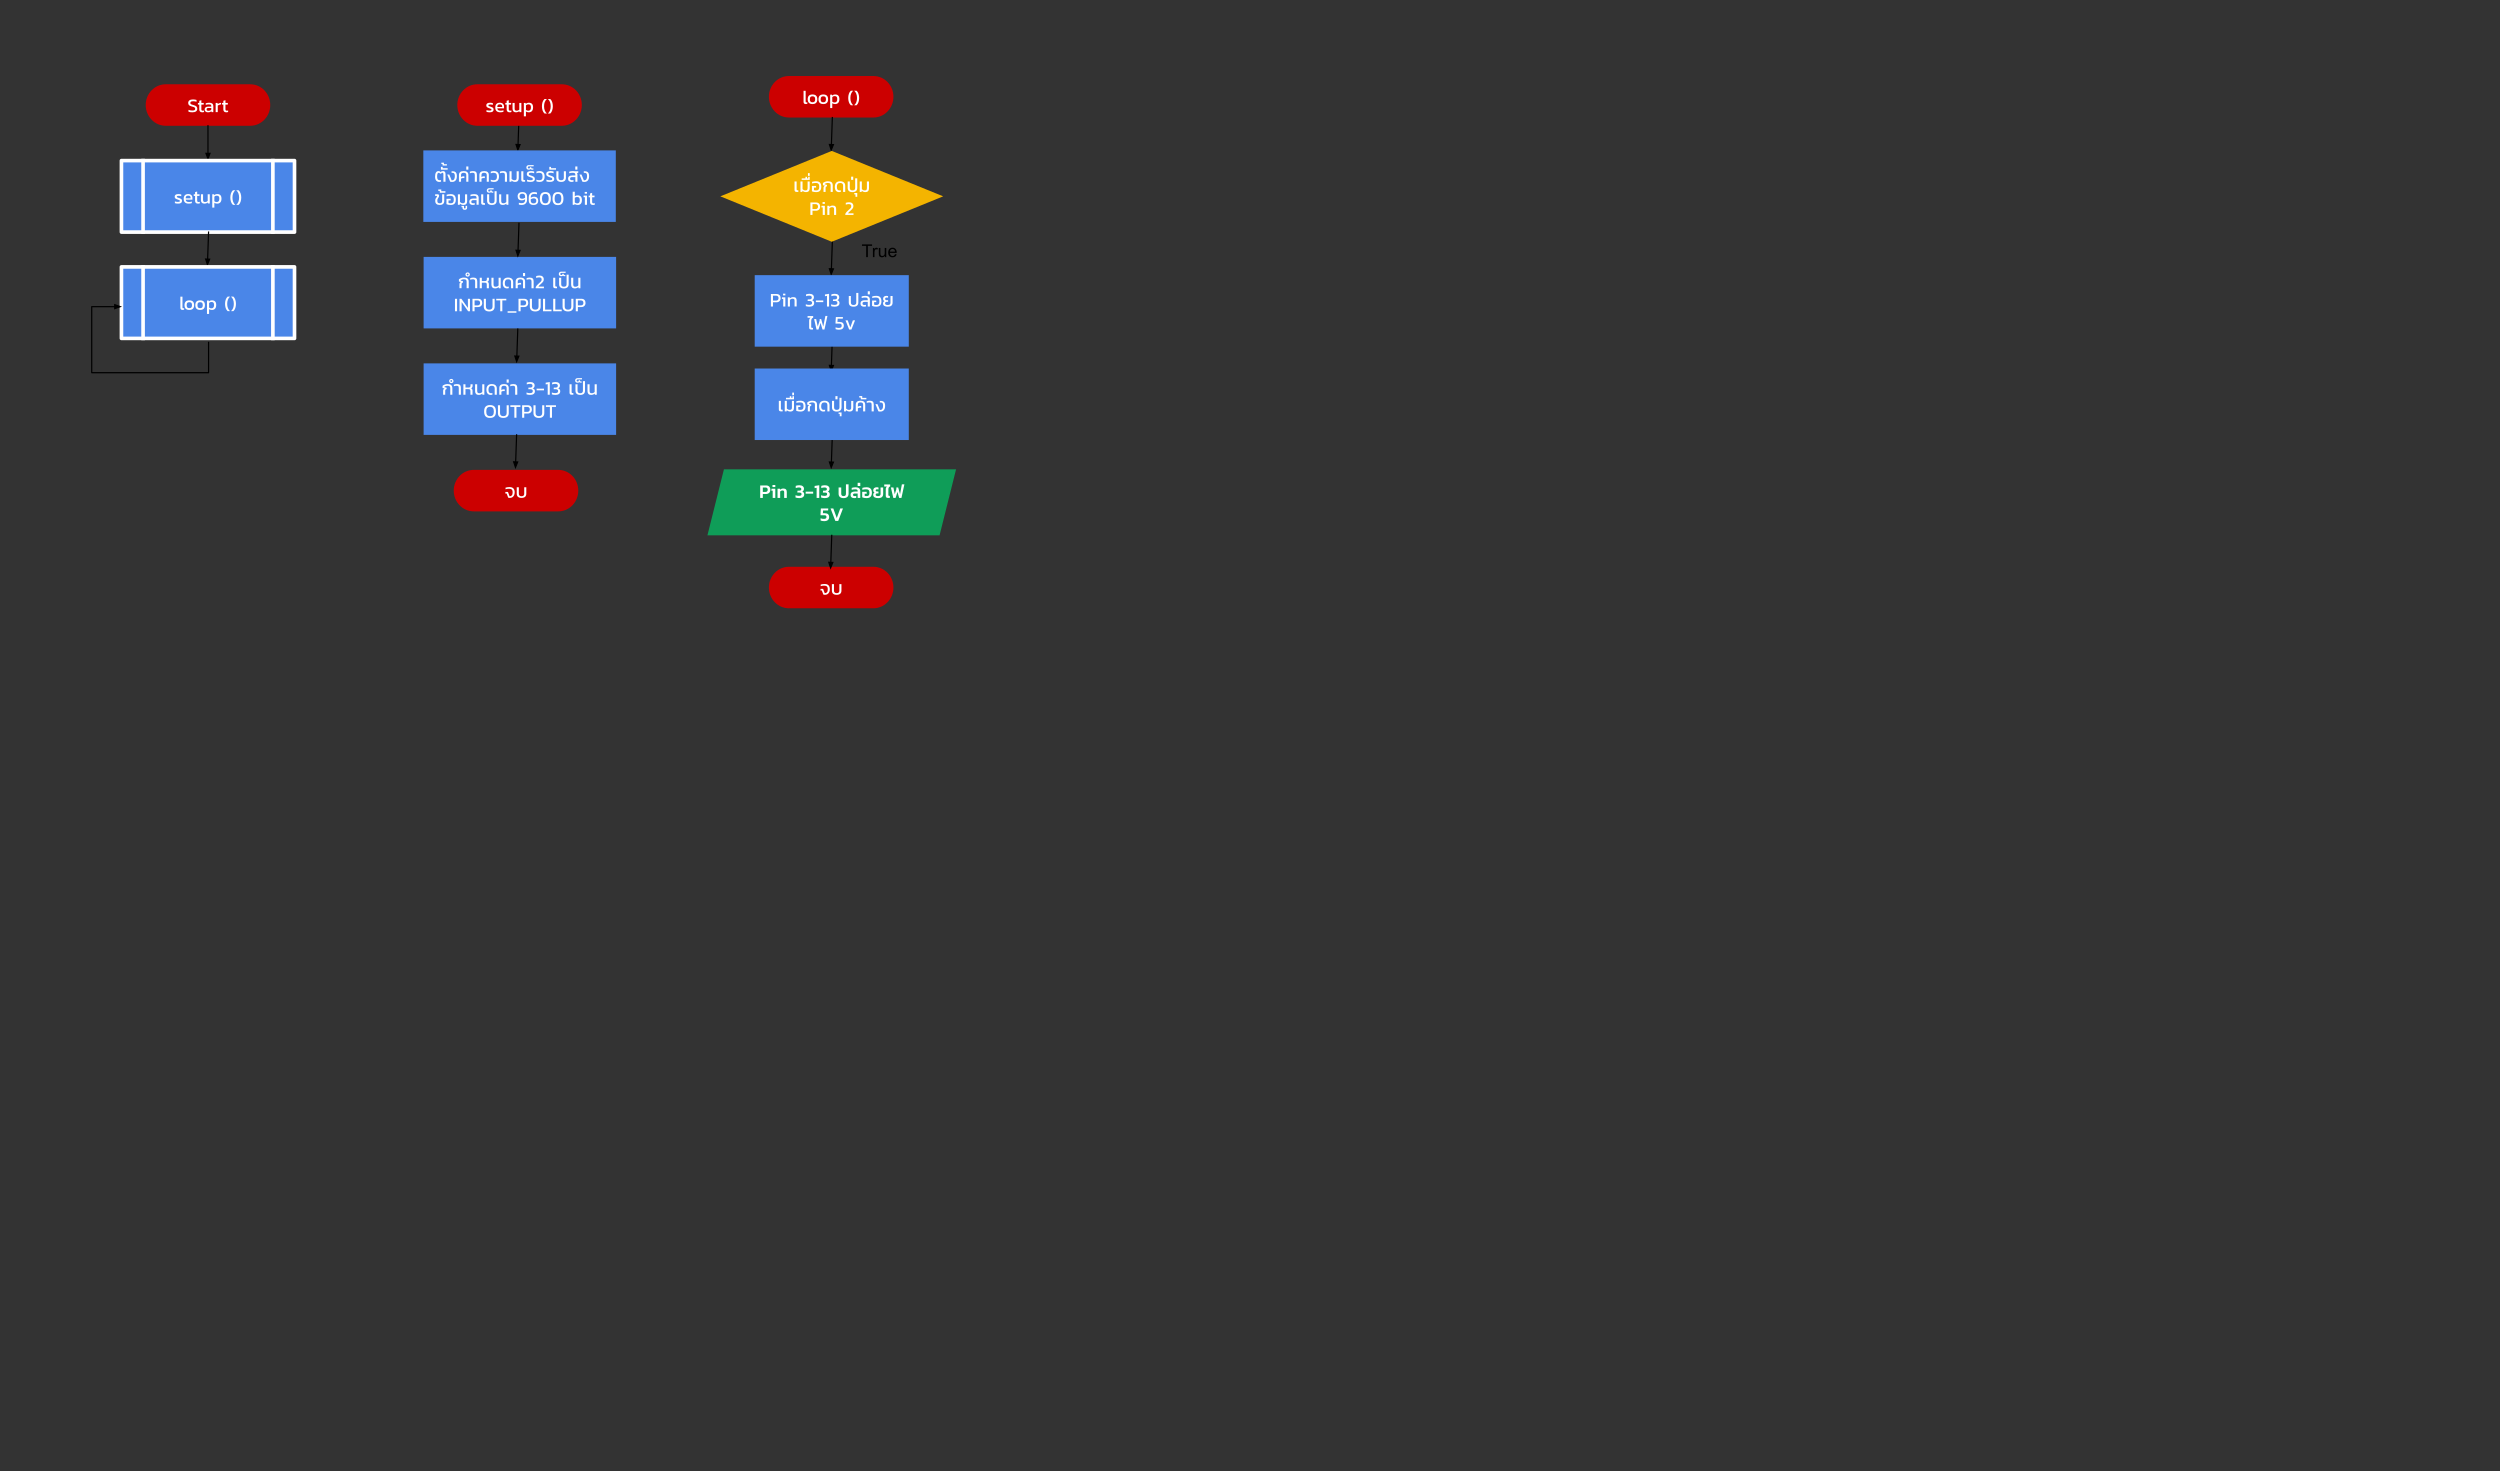 <svg version="1.1" viewBox="0.0 0.0 2062.459 1213.651" fill="none" stroke="none" stroke-linecap="square" stroke-miterlimit="10" xmlns:xlink="http://www.w3.org/1999/xlink" xmlns="http://www.w3.org/2000/svg"><rect x="0.0" y="0.0" width="2062.459" height="1213.651" fill="#333333" stroke="none"/><clipPath id="p.0"><path d="m0 0l2062.459 0l0 1213.651l-2062.459 0l0 -1213.651z" clip-rule="nonzero"/></clipPath><g clip-path="url(#p.0)"><path fill="#000000" fill-opacity="0.0" d="m0 0l2062.459 0l0 1213.651l-2062.459 0z" fill-rule="evenodd"/><path fill="#cc0000" d="m136.738 69.52l69.678 0l0 0c9.128 0 16.528 7.665 16.528 17.121c0 9.456 -7.4 17.121 -16.528 17.121l-69.678 0l0 0c-9.128 0 -16.528 -7.665 -16.528 -17.121c0 -9.456 7.4 -17.121 16.528 -17.121z" fill-rule="evenodd"/><path fill="#ffffff" d="m158.702 92.657q-2.0 0 -3.219 -0.516l0 -1.531q1.5 0.578 3.062 0.578q1.297 0 1.875 -0.297q0.594 -0.312 0.594 -1.141q0 -0.531 -0.25 -0.844q-0.25 -0.312 -0.812 -0.531q-0.562 -0.234 -1.672 -0.516q-1.672 -0.438 -2.344 -1.094q-0.672 -0.672 -0.672 -1.828q0 -1.375 1.0 -2.141q1.016 -0.766 2.953 -0.766q0.844 0 1.641 0.125q0.797 0.125 1.281 0.297l0 1.531q-1.203 -0.453 -2.688 -0.453q-1.219 0 -1.828 0.312q-0.594 0.312 -0.594 1.094q0 0.453 0.219 0.734q0.219 0.281 0.734 0.5q0.531 0.219 1.562 0.469q1.812 0.469 2.516 1.203q0.703 0.734 0.703 1.906q0 1.375 -1.031 2.141q-1.031 0.766 -3.031 0.766zm8.101 0q-1.203 0 -1.812 -0.625q-0.609 -0.641 -0.609 -1.781l0 -3.969l-1.109 0l0 -1.359l1.109 0l0 -1.75l1.734 -0.531l0 2.281l2.016 0l-0.109 1.359l-1.906 0l0 3.859q0 0.656 0.297 0.922q0.297 0.266 1.0 0.266q0.422 0 0.906 -0.156l0 1.234q-0.625 0.25 -1.516 0.25zm4.717 0q-1.156 0 -1.922 -0.594q-0.766 -0.609 -0.766 -1.719q0 -1.125 0.75 -1.766q0.766 -0.656 2.297 -0.656l2.422 0l0 -0.328q0 -0.562 -0.172 -0.875q-0.156 -0.312 -0.609 -0.453q-0.453 -0.156 -1.281 -0.156q-1.344 0 -2.516 0.406l0 -1.297q0.547 -0.203 1.281 -0.328q0.734 -0.141 1.562 -0.141q1.688 0 2.547 0.688q0.859 0.688 0.859 2.188l0 4.875l-1.484 0l-0.125 -0.766q-0.469 0.469 -1.156 0.703q-0.688 0.219 -1.688 0.219zm0.469 -1.25q0.75 0 1.344 -0.25q0.594 -0.25 0.969 -0.719l0 -1.328l-2.391 0q-0.781 0 -1.125 0.297q-0.344 0.281 -0.344 0.906q0 0.578 0.391 0.844q0.391 0.25 1.156 0.25zm5.924 -6.484l1.594 0l0.094 0.875q0.547 -0.359 1.297 -0.641q0.75 -0.281 1.484 -0.406l0 1.328q-0.688 0.141 -1.484 0.406q-0.797 0.25 -1.25 0.547l0 5.469l-1.734 0l0 -7.578zm8.763 7.734q-1.203 0 -1.812 -0.625q-0.609 -0.641 -0.609 -1.781l0 -3.969l-1.109 0l0 -1.359l1.109 0l0 -1.75l1.734 -0.531l0 2.281l2.016 0l-0.109 1.359l-1.906 0l0 3.859q0 0.656 0.297 0.922q0.297 0.266 1.0 0.266q0.422 0 0.906 -0.156l0 1.234q-0.625 0.25 -1.516 0.25z" fill-rule="nonzero"/><path fill="#000000" fill-opacity="0.0" d="m171.575 103.762l0 28.724" fill-rule="evenodd"/><path stroke="#000000" stroke-width="1.0" stroke-linejoin="round" stroke-linecap="butt" d="m171.575 103.762l0 22.724" fill-rule="evenodd"/><path fill="#000000" stroke="#000000" stroke-width="1.0" stroke-linecap="butt" d="m169.924 126.487l1.652 4.538l1.652 -4.538z" fill-rule="evenodd"/><path fill="#4a86e8" d="m100.184 132.486l142.781 0l0 58.982l-142.781 0z" fill-rule="evenodd"/><path fill="#000000" fill-opacity="0.0" d="m118.031 132.486l0 58.982m107.086 -58.982l0 58.982" fill-rule="evenodd"/><path fill="#000000" fill-opacity="0.0" d="m100.184 132.486l142.781 0l0 58.982l-142.781 0z" fill-rule="evenodd"/><path stroke="#ffffff" stroke-width="3.0" stroke-linejoin="round" stroke-linecap="butt" d="m118.031 132.486l0 58.982m107.086 -58.982l0 58.982" fill-rule="evenodd"/><path stroke="#ffffff" stroke-width="3.0" stroke-linejoin="round" stroke-linecap="butt" d="m100.184 132.486l142.781 0l0 58.982l-142.781 0z" fill-rule="evenodd"/><path fill="#ffffff" d="m146.953 167.993q-0.766 0 -1.484 -0.109q-0.719 -0.094 -1.188 -0.266l0 -1.484q0.531 0.219 1.172 0.328q0.656 0.109 1.281 0.109q0.922 0 1.281 -0.156q0.375 -0.156 0.375 -0.625q0 -0.422 -0.344 -0.609q-0.328 -0.203 -1.25 -0.5l-0.484 -0.156q-1.141 -0.391 -1.672 -0.859q-0.531 -0.469 -0.531 -1.391q0 -1.078 0.766 -1.625q0.766 -0.562 2.406 -0.562q0.625 0 1.219 0.109q0.609 0.094 1.031 0.234l0 1.453q-0.422 -0.172 -0.969 -0.266q-0.531 -0.094 -1.016 -0.094q-0.875 0 -1.281 0.156q-0.391 0.141 -0.391 0.562q0 0.359 0.297 0.547q0.312 0.188 1.203 0.469l0.344 0.109q0.938 0.297 1.438 0.594q0.516 0.297 0.75 0.719q0.234 0.422 0.234 1.094q0 2.219 -3.188 2.219zm8.737 0q-2.016 0 -3.094 -0.984q-1.062 -1.0 -1.062 -2.984q0 -1.875 0.938 -2.906q0.953 -1.031 2.812 -1.031q1.672 0 2.562 0.891q0.906 0.875 0.906 2.344l0 1.406l-5.547 0q0.125 1.094 0.781 1.516q0.656 0.422 2.062 0.422q0.578 0 1.172 -0.109q0.594 -0.109 1.062 -0.281l0 1.281q-1.0 0.438 -2.594 0.438zm1.531 -4.391l0 -0.531q0 -0.812 -0.453 -1.234q-0.453 -0.438 -1.438 -0.438q-1.188 0 -1.656 0.516q-0.469 0.516 -0.469 1.688l4.016 0zm6.123 4.391q-1.203 0 -1.812 -0.625q-0.609 -0.641 -0.609 -1.781l0 -3.969l-1.109 0l0 -1.359l1.109 0l0 -1.75l1.734 -0.531l0 2.281l2.016 0l-0.109 1.359l-1.906 0l0 3.859q0 0.656 0.297 0.922q0.297 0.266 1.0 0.266q0.422 0 0.906 -0.156l0 1.234q-0.625 0.25 -1.516 0.25zm5.252 0q-1.359 0 -2.094 -0.75q-0.734 -0.766 -0.734 -2.203l0 -4.781l1.75 0l0 4.781q0 0.844 0.406 1.25q0.422 0.391 1.297 0.391q0.609 0 1.156 -0.219q0.547 -0.234 0.969 -0.656l0 -5.547l1.719 0l0 7.578l-1.578 0l-0.078 -0.781q-1.203 0.938 -2.812 0.938zm6.514 -7.734l1.5 0l0.094 0.75q0.531 -0.469 1.141 -0.688q0.609 -0.234 1.422 -0.234q1.688 0 2.562 0.922q0.891 0.906 0.891 2.906q0 2.016 -0.938 3.047q-0.922 1.031 -2.578 1.031q-1.375 0 -2.359 -0.641l0 3.938l-1.734 0l0 -11.031zm3.641 6.422q1.125 0 1.656 -0.688q0.547 -0.688 0.547 -2.094q0 -1.344 -0.5 -1.906q-0.484 -0.578 -1.656 -0.578q-1.172 0 -1.953 0.812l0 3.781q0.766 0.672 1.906 0.672zm13.42 2.312q-1.109 -0.984 -1.641 -2.594q-0.516 -1.609 -0.516 -3.406q0 -1.812 0.516 -3.406q0.531 -1.609 1.641 -2.594l1.969 0q-2.359 2.047 -2.359 6.0q0 3.953 2.359 6.0l-1.969 0zm2.731 0q1.234 -1.078 1.797 -2.578q0.562 -1.5 0.562 -3.422q0 -3.969 -2.359 -6.0l1.984 0q1.094 0.984 1.609 2.594q0.531 1.609 0.531 3.406q0 1.797 -0.531 3.406q-0.516 1.609 -1.609 2.594l-1.984 0z" fill-rule="nonzero"/><path fill="#000000" fill-opacity="0.0" d="m172.062 191.467l-0.976 28.283" fill-rule="evenodd"/><path stroke="#000000" stroke-width="1.0" stroke-linejoin="round" stroke-linecap="butt" d="m172.062 191.467l-0.769 22.287" fill-rule="evenodd"/><path fill="#000000" stroke="#000000" stroke-width="1.0" stroke-linecap="butt" d="m169.642 213.697l1.494 4.592l1.807 -4.478z" fill-rule="evenodd"/><path fill="#4a86e8" d="m100.185 220.191l142.781 0l0 58.982l-142.781 0z" fill-rule="evenodd"/><path fill="#000000" fill-opacity="0.0" d="m118.033 220.191l0 58.982m107.086 -58.982l0 58.982" fill-rule="evenodd"/><path fill="#000000" fill-opacity="0.0" d="m100.185 220.191l142.781 0l0 58.982l-142.781 0z" fill-rule="evenodd"/><path stroke="#ffffff" stroke-width="3.0" stroke-linejoin="round" stroke-linecap="butt" d="m118.033 220.191l0 58.982m107.086 -58.982l0 58.982" fill-rule="evenodd"/><path stroke="#ffffff" stroke-width="3.0" stroke-linejoin="round" stroke-linecap="butt" d="m100.185 220.191l142.781 0l0 58.982l-142.781 0z" fill-rule="evenodd"/><path fill="#ffffff" d="m150.674 255.698q-0.953 0 -1.422 -0.453q-0.453 -0.469 -0.453 -1.516l0 -8.969l1.734 0l0 8.812q0 0.438 0.156 0.609q0.156 0.156 0.484 0.156q0.391 0 0.734 -0.094l0 1.266q-0.531 0.188 -1.234 0.188zm5.51 0q-3.953 0 -3.953 -3.953q0 -3.953 3.953 -3.953q3.969 0 3.969 3.953q0 3.953 -3.969 3.953zm0 -1.469q1.203 0 1.703 -0.578q0.5 -0.578 0.5 -1.906q0 -1.312 -0.5 -1.875q-0.5 -0.578 -1.703 -0.578q-1.188 0 -1.688 0.578q-0.5 0.562 -0.5 1.875q0 1.328 0.5 1.906q0.5 0.578 1.688 0.578zm8.896 1.469q-3.953 0 -3.953 -3.953q0 -3.953 3.953 -3.953q3.969 0 3.969 3.953q0 3.953 -3.969 3.953zm0 -1.469q1.203 0 1.703 -0.578q0.5 -0.578 0.5 -1.906q0 -1.312 -0.5 -1.875q-0.5 -0.578 -1.703 -0.578q-1.188 0 -1.688 0.578q-0.5 0.562 -0.5 1.875q0 1.328 0.5 1.906q0.5 0.578 1.688 0.578zm5.671 -6.266l1.5 0l0.094 0.75q0.531 -0.469 1.141 -0.688q0.609 -0.234 1.422 -0.234q1.688 0 2.562 0.922q0.891 0.906 0.891 2.906q0 2.016 -0.938 3.047q-0.922 1.031 -2.578 1.031q-1.375 0 -2.359 -0.641l0 3.938l-1.734 0l0 -11.031zm3.641 6.422q1.125 0 1.656 -0.688q0.547 -0.688 0.547 -2.094q0 -1.344 -0.5 -1.906q-0.484 -0.578 -1.656 -0.578q-1.172 0 -1.953 0.812l0 3.781q0.766 0.672 1.906 0.672zm13.42 2.312q-1.109 -0.984 -1.641 -2.594q-0.516 -1.609 -0.516 -3.406q0 -1.812 0.516 -3.406q0.531 -1.609 1.641 -2.594l1.969 0q-2.359 2.047 -2.359 6.0q0 3.953 2.359 6.0l-1.969 0zm2.731 0q1.234 -1.078 1.797 -2.578q0.562 -1.5 0.562 -3.422q0 -3.969 -2.359 -6.0l1.984 0q1.094 0.984 1.609 2.594q0.531 1.609 0.531 3.406q0 1.797 -0.531 3.406q-0.516 1.609 -1.609 2.594l-1.984 0z" fill-rule="nonzero"/><path fill="#4a86e8" d="m349.475 211.932l158.803 0l0 58.992l-158.803 0z" fill-rule="evenodd"/><path fill="#ffffff" d="m379.057 234.663q0 -1.594 1.266 -1.984l-1.734 -0.422l0 -1.797q0.719 -0.641 1.781 -1.047q1.062 -0.422 2.359 -0.422q1.969 0 2.953 0.812q1.0 0.812 1.0 2.625l0 5.359l-1.734 0l0 -5.406q0 -1.109 -0.516 -1.547q-0.516 -0.438 -1.766 -0.438q-0.781 0 -1.484 0.234q-0.688 0.219 -1.094 0.578l0 0.297l1.828 0.453l0 1.156q-0.625 0.156 -0.891 0.516q-0.25 0.344 -0.25 1.047l0 3.109l-1.719 0l0 -3.125zm6.746 -6.438q-0.766 0 -1.281 -0.5q-0.531 -0.5 -0.531 -1.234q0 -0.75 0.531 -1.25q0.516 -0.5 1.281 -0.5q0.75 0 1.281 0.5q0.516 0.5 0.516 1.25q0 0.734 -0.516 1.234q-0.531 0.5 -1.281 0.5zm0 -1.0q0.312 0 0.531 -0.219q0.203 -0.234 0.203 -0.516q0 -0.312 -0.203 -0.531q-0.219 -0.234 -0.531 -0.234q-0.312 0 -0.531 0.234q-0.234 0.219 -0.234 0.531q0 0.281 0.234 0.516q0.234 0.219 0.531 0.219zm6.172 5.125q0 -0.703 -0.141 -1.109q-0.141 -0.406 -0.547 -0.625q-0.406 -0.219 -1.172 -0.219q-0.516 0 -1.125 0.109q-0.594 0.109 -1.078 0.312l0 -1.344q0.5 -0.219 1.188 -0.344q0.688 -0.141 1.344 -0.141q1.734 0 2.5 0.75q0.781 0.75 0.781 2.391l0 5.656l-1.75 0l0 -5.438zm3.79 -3.203l1.734 0l0 2.719l2.5 0q0.906 0 1.281 -0.375q0.375 -0.391 0.375 -1.219l0 -1.125l1.734 0l0 1.078q0 1.812 -1.297 2.281q0.688 0.234 0.953 0.766q0.266 0.531 0.266 1.328l0 3.188l-1.734 0l0 -2.969q0 -0.938 -0.359 -1.281q-0.344 -0.344 -1.281 -0.344l-2.438 0l0 4.594l-1.734 0l0 -8.641zm12.602 8.797q-1.391 0 -2.172 -0.812q-0.766 -0.828 -0.766 -2.312l0 -5.672l1.734 0l0 5.578q0 0.969 0.422 1.406q0.422 0.422 1.359 0.422q0.688 0 1.328 -0.281q0.641 -0.297 1.062 -0.75l0 -6.375l1.734 0l0 8.641l-1.578 0l-0.094 -0.938q-1.266 1.094 -3.031 1.094zm9.946 0q-1.609 0 -2.578 -1.078q-0.953 -1.078 -0.953 -3.266q0 -2.203 1.109 -3.406q1.125 -1.203 3.312 -1.203q1.406 0 2.344 0.484q0.938 0.484 1.375 1.281q0.438 0.797 0.438 1.75l0 5.281l-1.75 0l0 -5.203q0 -1.031 -0.562 -1.609q-0.562 -0.578 -1.875 -0.578q-1.391 0 -2.047 0.797q-0.656 0.797 -0.656 2.406q0 1.578 0.531 2.266q0.531 0.688 1.625 0.688q0.734 0 1.094 -0.125l0 1.328q-0.531 0.188 -1.406 0.188zm7.085 -5.625q0 -1.609 0.953 -2.469q0.969 -0.859 2.953 -0.859q1.984 0 2.938 0.859q0.953 0.859 0.953 2.469l0 5.469l-1.734 0l0 -5.625q0 -1.766 -2.156 -1.766q-1.078 0 -1.625 0.438q-0.547 0.422 -0.547 1.328l0 1.766q0.703 -0.578 1.688 -0.578l1.031 0l0.062 1.391l-1.141 0q-0.984 0 -1.641 0.547l0 2.5l-1.734 0l0 -5.469zm6.059 -7.125l1.734 0l0 2.625l-1.734 0l0 -2.625zm7.031 7.156q0 -0.703 -0.141 -1.109q-0.141 -0.406 -0.547 -0.625q-0.406 -0.219 -1.172 -0.219q-0.516 0 -1.125 0.109q-0.594 0.109 -1.078 0.312l0 -1.344q0.5 -0.219 1.188 -0.344q0.688 -0.141 1.344 -0.141q1.734 0 2.5 0.75q0.781 0.75 0.781 2.391l0 5.656l-1.75 0l0 -5.438zm3.462 4.578q0.391 -0.891 1.062 -1.641q0.672 -0.766 1.688 -1.641q0.984 -0.844 1.391 -1.266q0.422 -0.438 0.594 -0.844q0.172 -0.422 0.172 -1.031q0 -0.844 -0.5 -1.266q-0.484 -0.422 -1.578 -0.422q-1.156 0 -2.438 0.469l0 -1.531q0.562 -0.188 1.328 -0.312q0.766 -0.125 1.453 -0.125q1.688 0 2.578 0.844q0.906 0.844 0.906 2.328q0 1.016 -0.484 1.75q-0.484 0.734 -1.516 1.656l-0.266 0.25q-0.906 0.781 -1.375 1.25q-0.469 0.469 -0.797 1.047l4.547 0l0 1.344l-6.766 0l0 -0.859zm16.095 0.859q-1.672 0 -1.672 -1.656l0 -6.984l1.719 0l0 6.547q0 0.359 0.172 0.547q0.172 0.172 0.531 0.172l0.734 0l0 1.375l-1.484 0zm7.146 0.156q-1.875 0 -2.906 -0.875q-1.031 -0.891 -1.031 -2.641l0 -5.281l1.734 0l0 5.344q0 1.062 0.547 1.562q0.562 0.5 1.656 0.5q1.109 0 1.672 -0.5q0.562 -0.5 0.562 -1.562l0 -7.906l1.719 0l0 7.844q0 1.75 -1.031 2.641q-1.016 0.875 -2.922 0.875zm-2.189 -10.062q-0.938 0 -1.469 -0.469q-0.531 -0.484 -0.531 -1.375q0 -0.891 0.562 -1.406q0.562 -0.531 1.578 -0.531l3.531 0l-0.078 1.031l-3.281 0q-0.562 0 -0.828 0.219q-0.266 0.219 -0.266 0.688q0 0.859 0.891 0.859q0.844 0 0.844 -0.672l0 -0.344l1.062 0l0 0.344q0 0.328 0.188 0.484q0.172 0.141 0.547 0.141l0.625 0l0 1.0l-0.734 0q-0.406 0 -0.719 -0.109q-0.312 -0.125 -0.453 -0.391q-0.156 0.266 -0.578 0.406q-0.422 0.125 -0.891 0.125zm11.125 10.062q-1.391 0 -2.172 -0.812q-0.766 -0.828 -0.766 -2.312l0 -5.672l1.734 0l0 5.578q0 0.969 0.422 1.406q0.422 0.422 1.359 0.422q0.688 0 1.328 -0.281q0.641 -0.297 1.062 -0.75l0 -6.375l1.734 0l0 8.641l-1.578 0l-0.094 -0.938q-1.266 1.094 -3.031 1.094z" fill-rule="nonzero"/><path fill="#ffffff" d="m375.348 246.491l1.734 0l0 10.297l-1.734 0l0 -10.297zm3.76 0l1.531 0l5.375 7.578l0 -7.578l1.719 0l0 10.297l-1.531 0l-5.359 -7.562l0 7.562l-1.734 0l0 -10.297zm10.672 0l4.578 0q1.719 0 2.594 0.938q0.875 0.938 0.875 2.5q0 1.531 -0.953 2.469q-0.953 0.922 -2.578 0.922l-2.781 0l0 3.469l-1.734 0l0 -10.297zm4.203 5.453q1.0 0 1.547 -0.531q0.547 -0.547 0.547 -1.484q0 -1.0 -0.516 -1.531q-0.516 -0.547 -1.5 -0.547l-2.547 0l0 4.094l2.469 0zm9.628 5q-2.141 0 -3.312 -1.016q-1.172 -1.031 -1.172 -2.969l0 -6.469l1.75 0l0 6.406q0 1.281 0.703 1.938q0.703 0.641 2.031 0.641q1.312 0 2.016 -0.641q0.703 -0.656 0.703 -1.938l0 -6.406l1.734 0l0 6.469q0 1.938 -1.172 2.969q-1.156 1.016 -3.281 1.016zm9.065 -9.094l-3.297 0l0 -1.359l8.312 0l0 1.359l-3.281 0l0 8.937l-1.734 0l0 -8.937zm6.088 8.937l7.266 0l0 1.234l-7.266 0l0 -1.234zm8.984 -10.297l4.578 0q1.719 0 2.594 0.938q0.875 0.938 0.875 2.5q0 1.531 -0.953 2.469q-0.953 0.922 -2.578 0.922l-2.781 0l0 3.469l-1.734 0l0 -10.297zm4.203 5.453q1.0 0 1.547 -0.531q0.547 -0.547 0.547 -1.484q0 -1.0 -0.516 -1.531q-0.516 -0.547 -1.5 -0.547l-2.547 0l0 4.094l2.469 0zm9.628 5q-2.141 0 -3.312 -1.016q-1.172 -1.031 -1.172 -2.969l0 -6.469l1.75 0l0 6.406q0 1.281 0.703 1.938q0.703 0.641 2.031 0.641q1.312 0 2.016 -0.641q0.703 -0.656 0.703 -1.938l0 -6.406l1.734 0l0 6.469q0 1.938 -1.172 2.969q-1.156 1.016 -3.281 1.016zm6.393 -10.453l1.734 0l0 8.953l5.281 0l0 1.344l-7.016 0l0 -10.297zm8.4 0l1.734 0l0 8.953l5.281 0l0 1.344l-7.016 0l0 -10.297zm12.231 10.453q-2.141 0 -3.312 -1.016q-1.172 -1.031 -1.172 -2.969l0 -6.469l1.75 0l0 6.406q0 1.281 0.703 1.938q0.703 0.641 2.031 0.641q1.312 0 2.016 -0.641q0.703 -0.656 0.703 -1.938l0 -6.406l1.734 0l0 6.469q0 1.938 -1.172 2.969q-1.156 1.016 -3.281 1.016zm6.393 -10.453l4.578 0q1.719 0 2.594 0.938q0.875 0.938 0.875 2.5q0 1.531 -0.953 2.469q-0.953 0.922 -2.578 0.922l-2.781 0l0 3.469l-1.734 0l0 -10.297zm4.203 5.453q1.0 0 1.547 -0.531q0.547 -0.547 0.547 -1.484q0 -1.0 -0.516 -1.531q-0.516 -0.547 -1.5 -0.547l-2.547 0l0 4.094l2.469 0z" fill-rule="nonzero"/><path fill="#000000" fill-opacity="0.0" d="m428.143 96.95l-0.976 28.283" fill-rule="evenodd"/><path stroke="#000000" stroke-width="1.0" stroke-linejoin="round" stroke-linecap="butt" d="m428.143 96.95l-0.769 22.287" fill-rule="evenodd"/><path fill="#000000" stroke="#000000" stroke-width="1.0" stroke-linecap="butt" d="m425.723 119.18l1.494 4.592l1.807 -4.478z" fill-rule="evenodd"/><path fill="#000000" fill-opacity="0.0" d="m428.143 184.226l-0.976 28.283" fill-rule="evenodd"/><path stroke="#000000" stroke-width="1.0" stroke-linejoin="round" stroke-linecap="butt" d="m428.143 184.226l-0.769 22.287" fill-rule="evenodd"/><path fill="#000000" stroke="#000000" stroke-width="1.0" stroke-linecap="butt" d="m425.723 206.456l1.494 4.592l1.807 -4.478z" fill-rule="evenodd"/><path fill="#000000" fill-opacity="0.0" d="m172.062 282.467l0 25l-96.391 0l0 -54.48l24.989 0" fill-rule="evenodd"/><path stroke="#000000" stroke-width="1.0" stroke-linejoin="round" stroke-linecap="butt" d="m172.062 282.467l0 25l-96.391 0l0 -54.48l18.989 0" fill-rule="evenodd"/><path fill="#000000" stroke="#000000" stroke-width="1.0" stroke-linecap="butt" d="m94.661 254.639l4.538 -1.652l-4.538 -1.652z" fill-rule="evenodd"/><path fill="#cc0000" d="m393.795 69.52l69.678 0l0 0c9.128 0 16.528 7.665 16.528 17.121c0 9.456 -7.4 17.121 -16.528 17.121l-69.678 0l0 0c-9.128 0 -16.528 -7.665 -16.528 -17.121c0 -9.456 7.4 -17.121 16.528 -17.121z" fill-rule="evenodd"/><path fill="#ffffff" d="m404.014 92.657q-0.766 0 -1.484 -0.109q-0.719 -0.094 -1.188 -0.266l0 -1.484q0.531 0.219 1.172 0.328q0.656 0.109 1.281 0.109q0.922 0 1.281 -0.156q0.375 -0.156 0.375 -0.625q0 -0.422 -0.344 -0.609q-0.328 -0.203 -1.25 -0.5l-0.484 -0.156q-1.141 -0.391 -1.672 -0.859q-0.531 -0.469 -0.531 -1.391q0 -1.078 0.766 -1.625q0.766 -0.562 2.406 -0.562q0.625 0 1.219 0.109q0.609 0.094 1.031 0.234l0 1.453q-0.422 -0.172 -0.969 -0.266q-0.531 -0.094 -1.016 -0.094q-0.875 0 -1.281 0.156q-0.391 0.141 -0.391 0.562q0 0.359 0.297 0.547q0.312 0.188 1.203 0.469l0.344 0.109q0.938 0.297 1.438 0.594q0.516 0.297 0.75 0.719q0.234 0.422 0.234 1.094q0 2.219 -3.188 2.219zm8.737 0q-2.016 0 -3.094 -0.984q-1.062 -1.0 -1.062 -2.984q0 -1.875 0.938 -2.906q0.953 -1.031 2.812 -1.031q1.672 0 2.562 0.891q0.906 0.875 0.906 2.344l0 1.406l-5.547 0q0.125 1.094 0.781 1.516q0.656 0.422 2.062 0.422q0.578 0 1.172 -0.109q0.594 -0.109 1.062 -0.281l0 1.281q-1.0 0.438 -2.594 0.438zm1.531 -4.391l0 -0.531q0 -0.812 -0.453 -1.234q-0.453 -0.438 -1.438 -0.438q-1.188 0 -1.656 0.516q-0.469 0.516 -0.469 1.688l4.016 0zm6.123 4.391q-1.203 0 -1.812 -0.625q-0.609 -0.641 -0.609 -1.781l0 -3.969l-1.109 0l0 -1.359l1.109 0l0 -1.75l1.734 -0.531l0 2.281l2.016 0l-0.109 1.359l-1.906 0l0 3.859q0 0.656 0.297 0.922q0.297 0.266 1.0 0.266q0.422 0 0.906 -0.156l0 1.234q-0.625 0.25 -1.516 0.25zm5.252 0q-1.359 0 -2.094 -0.75q-0.734 -0.766 -0.734 -2.203l0 -4.781l1.75 0l0 4.781q0 0.844 0.406 1.25q0.422 0.391 1.297 0.391q0.609 0 1.156 -0.219q0.547 -0.234 0.969 -0.656l0 -5.547l1.719 0l0 7.578l-1.578 0l-0.078 -0.781q-1.203 0.938 -2.812 0.938zm6.514 -7.734l1.5 0l0.094 0.75q0.531 -0.469 1.141 -0.688q0.609 -0.234 1.422 -0.234q1.688 0 2.562 0.922q0.891 0.906 0.891 2.906q0 2.016 -0.938 3.047q-0.922 1.031 -2.578 1.031q-1.375 0 -2.359 -0.641l0 3.938l-1.734 0l0 -11.031zm3.641 6.422q1.125 0 1.656 -0.688q0.547 -0.688 0.547 -2.094q0 -1.344 -0.5 -1.906q-0.484 -0.578 -1.656 -0.578q-1.172 0 -1.953 0.812l0 3.781q0.766 0.672 1.906 0.672zm13.42 2.312q-1.109 -0.984 -1.641 -2.594q-0.516 -1.609 -0.516 -3.406q0 -1.812 0.516 -3.406q0.531 -1.609 1.641 -2.594l1.969 0q-2.359 2.047 -2.359 6.0q0 3.953 2.359 6.0l-1.969 0zm2.731 0q1.234 -1.078 1.797 -2.578q0.562 -1.5 0.562 -3.422q0 -3.969 -2.359 -6.0l1.984 0q1.094 0.984 1.609 2.594q0.531 1.609 0.531 3.406q0 1.797 -0.531 3.406q-0.516 1.609 -1.609 2.594l-1.984 0z" fill-rule="nonzero"/><path fill="#cc0000" d="m390.862 387.638l69.678 0l0 0c9.128 0 16.528 7.665 16.528 17.121c0 9.456 -7.4 17.121 -16.528 17.121l-69.678 0l0 0c-9.128 0 -16.528 -7.665 -16.528 -17.121c0 -9.456 7.4 -17.121 16.528 -17.121z" fill-rule="evenodd"/><path fill="#ffffff" d="m420.634 410.775q-0.344 0 -0.75 -0.062q-0.391 -0.047 -0.625 -0.141l-1.281 -3.406l-1.109 0l0.078 -1.312l2.125 0l1.328 3.547q1.141 0.047 1.828 -0.719q0.688 -0.766 0.688 -2.469q0 -1.125 -0.297 -1.766q-0.297 -0.656 -0.969 -0.938q-0.672 -0.281 -1.859 -0.281q-1.469 0 -2.734 0.422l0 -1.344q1.516 -0.484 3.203 -0.484q2.234 0 3.281 1.109q1.062 1.109 1.062 3.281q0 1.453 -0.547 2.484q-0.531 1.031 -1.438 1.562q-0.906 0.516 -1.984 0.516zm9.604 0q-1.875 0 -2.906 -0.875q-1.031 -0.891 -1.031 -2.641l0 -5.281l1.734 0l0 5.344q0 1.062 0.547 1.562q0.562 0.5 1.656 0.5q1.109 0 1.672 -0.5q0.562 -0.5 0.562 -1.562l0 -5.344l1.719 0l0 5.281q0 1.75 -1.031 2.641q-1.016 0.875 -2.922 0.875z" fill-rule="nonzero"/><path fill="#cc0000" d="m650.853 62.709l69.678 0l0 0c9.128 0 16.528 7.665 16.528 17.121c0 9.456 -7.4 17.121 -16.528 17.121l-69.678 0l0 0c-9.128 0 -16.528 -7.665 -16.528 -17.121c0 -9.456 7.4 -17.121 16.528 -17.121z" fill-rule="evenodd"/><path fill="#ffffff" d="m664.791 85.846q-0.953 0 -1.422 -0.453q-0.453 -0.469 -0.453 -1.516l0 -8.969l1.734 0l0 8.812q0 0.438 0.156 0.609q0.156 0.156 0.484 0.156q0.391 0 0.734 -0.094l0 1.266q-0.531 0.188 -1.234 0.188zm5.51 0q-3.953 0 -3.953 -3.953q0 -3.953 3.953 -3.953q3.969 0 3.969 3.953q0 3.953 -3.969 3.953zm0 -1.469q1.203 0 1.703 -0.578q0.5 -0.578 0.5 -1.906q0 -1.312 -0.5 -1.875q-0.5 -0.578 -1.703 -0.578q-1.188 0 -1.688 0.578q-0.5 0.562 -0.5 1.875q0 1.328 0.5 1.906q0.5 0.578 1.688 0.578zm8.896 1.469q-3.953 0 -3.953 -3.953q0 -3.953 3.953 -3.953q3.969 0 3.969 3.953q0 3.953 -3.969 3.953zm0 -1.469q1.203 0 1.703 -0.578q0.5 -0.578 0.5 -1.906q0 -1.312 -0.5 -1.875q-0.5 -0.578 -1.703 -0.578q-1.188 0 -1.688 0.578q-0.5 0.562 -0.5 1.875q0 1.328 0.5 1.906q0.5 0.578 1.688 0.578zm5.671 -6.266l1.5 0l0.094 0.75q0.531 -0.469 1.141 -0.688q0.609 -0.234 1.422 -0.234q1.688 0 2.562 0.922q0.891 0.906 0.891 2.906q0 2.016 -0.938 3.047q-0.922 1.031 -2.578 1.031q-1.375 0 -2.359 -0.641l0 3.938l-1.734 0l0 -11.031zm3.641 6.422q1.125 0 1.656 -0.688q0.547 -0.688 0.547 -2.094q0 -1.344 -0.5 -1.906q-0.484 -0.578 -1.656 -0.578q-1.172 0 -1.953 0.812l0 3.781q0.766 0.672 1.906 0.672zm13.42 2.312q-1.109 -0.984 -1.641 -2.594q-0.516 -1.609 -0.516 -3.406q0 -1.812 0.516 -3.406q0.531 -1.609 1.641 -2.594l1.969 0q-2.359 2.047 -2.359 6.0q0 3.953 2.359 6.0l-1.969 0zm2.731 0q1.234 -1.078 1.797 -2.578q0.562 -1.5 0.562 -3.422q0 -3.969 -2.359 -6.0l1.984 0q1.094 0.984 1.609 2.594q0.531 1.609 0.531 3.406q0 1.797 -0.531 3.406q-0.516 1.609 -1.609 2.594l-1.984 0z" fill-rule="nonzero"/><path fill="#000000" fill-opacity="0.0" d="m686.668 96.95l-0.976 28.283" fill-rule="evenodd"/><path stroke="#000000" stroke-width="1.0" stroke-linejoin="round" stroke-linecap="butt" d="m686.668 96.95l-0.769 22.287" fill-rule="evenodd"/><path fill="#000000" stroke="#000000" stroke-width="1.0" stroke-linecap="butt" d="m684.248 119.18l1.494 4.592l1.807 -4.478z" fill-rule="evenodd"/><path fill="#000000" fill-opacity="0.0" d="m686.668 199.454l-0.976 28.283" fill-rule="evenodd"/><path stroke="#000000" stroke-width="1.0" stroke-linejoin="round" stroke-linecap="butt" d="m686.668 199.454l-0.769 22.287" fill-rule="evenodd"/><path fill="#000000" stroke="#000000" stroke-width="1.0" stroke-linecap="butt" d="m684.248 221.684l1.494 4.592l1.807 -4.478z" fill-rule="evenodd"/><path fill="#000000" fill-opacity="0.0" d="m427.165 271.5l-0.976 28.283" fill-rule="evenodd"/><path stroke="#000000" stroke-width="1.0" stroke-linejoin="round" stroke-linecap="butt" d="m427.165 271.5l-0.769 22.287" fill-rule="evenodd"/><path fill="#000000" stroke="#000000" stroke-width="1.0" stroke-linecap="butt" d="m424.745 293.73l1.494 4.592l1.807 -4.478z" fill-rule="evenodd"/><path fill="#000000" fill-opacity="0.0" d="m686.668 279.173l-0.976 28.283" fill-rule="evenodd"/><path stroke="#000000" stroke-width="1.0" stroke-linejoin="round" stroke-linecap="butt" d="m686.668 279.173l-0.769 22.287" fill-rule="evenodd"/><path fill="#000000" stroke="#000000" stroke-width="1.0" stroke-linecap="butt" d="m684.248 301.403l1.494 4.592l1.807 -4.478z" fill-rule="evenodd"/><path fill="#000000" fill-opacity="0.0" d="m686.668 358.892l-0.976 28.283" fill-rule="evenodd"/><path stroke="#000000" stroke-width="1.0" stroke-linejoin="round" stroke-linecap="butt" d="m686.668 358.892l-0.769 22.287" fill-rule="evenodd"/><path fill="#000000" stroke="#000000" stroke-width="1.0" stroke-linecap="butt" d="m684.248 381.122l1.494 4.592l1.807 -4.478z" fill-rule="evenodd"/><path fill="#cc0000" d="m650.853 467.58l69.678 0l0 0c9.128 0 16.528 7.665 16.528 17.121c0 9.456 -7.4 17.121 -16.528 17.121l-69.678 0l0 0c-9.128 0 -16.528 -7.665 -16.528 -17.121c0 -9.456 7.4 -17.121 16.528 -17.121z" fill-rule="evenodd"/><path fill="#ffffff" d="m680.625 490.718q-0.344 0 -0.75 -0.062q-0.391 -0.047 -0.625 -0.141l-1.281 -3.406l-1.109 0l0.078 -1.312l2.125 0l1.328 3.547q1.141 0.047 1.828 -0.719q0.688 -0.766 0.688 -2.469q0 -1.125 -0.297 -1.766q-0.297 -0.656 -0.969 -0.938q-0.672 -0.281 -1.859 -0.281q-1.469 0 -2.734 0.422l0 -1.344q1.516 -0.484 3.203 -0.484q2.234 0 3.281 1.109q1.062 1.109 1.062 3.281q0 1.453 -0.547 2.484q-0.531 1.031 -1.438 1.562q-0.906 0.516 -1.984 0.516zm9.604 0q-1.875 0 -2.906 -0.875q-1.031 -0.891 -1.031 -2.641l0 -5.281l1.734 0l0 5.344q0 1.062 0.547 1.562q0.562 0.5 1.656 0.5q1.109 0 1.672 -0.5q0.562 -0.5 0.562 -1.562l0 -5.344l1.719 0l0 5.281q0 1.75 -1.031 2.641q-1.016 0.875 -2.922 0.875z" fill-rule="nonzero"/><path fill="#0f9d58" d="m583.613 441.664l13.622 -54.488l191.512 0l-13.622 54.488z" fill-rule="evenodd"/><path fill="#ffffff" d="m627.142 400.483l4.844 0q1.734 0 2.625 0.969q0.906 0.969 0.906 2.578q0 1.031 -0.438 1.844q-0.438 0.797 -1.266 1.234q-0.812 0.438 -1.891 0.438l-2.609 0l0 3.234l-2.172 0l0 -10.297zm4.328 5.359q0.906 0 1.391 -0.484q0.484 -0.484 0.484 -1.328q0 -0.891 -0.453 -1.359q-0.453 -0.484 -1.344 -0.484l-2.234 0l0 3.656l2.156 0zm5.809 -5.734l2.344 0l0 1.703l-2.344 0l0 -1.703zm0.172 4.688l-1.141 0l0.203 -1.594l3.094 0l0 7.578l-2.156 0l0 -5.984zm3.995 -1.594l2.0 0l0.078 0.719q0.516 -0.391 1.219 -0.641q0.703 -0.25 1.453 -0.25q1.5 0 2.188 0.703q0.703 0.688 0.703 2.188l0 4.859l-2.156 0l0 -4.75q0 -0.781 -0.328 -1.094q-0.312 -0.312 -1.156 -0.312q-0.484 0 -0.984 0.219q-0.5 0.203 -0.844 0.562l0 5.375l-2.172 0l0 -7.578zm17.902 7.734q-0.719 0 -1.625 -0.141q-0.906 -0.141 -1.438 -0.359l0 -1.875q1.234 0.516 2.75 0.516q1.172 0 1.703 -0.328q0.531 -0.328 0.531 -1.125q0 -0.672 -0.469 -0.969q-0.469 -0.297 -1.406 -0.297l-1.625 0l0.156 -1.578l1.344 0q0.938 0 1.359 -0.312q0.438 -0.312 0.438 -0.984q0 -0.672 -0.5 -1.0q-0.484 -0.328 -1.547 -0.328q-0.672 0 -1.359 0.141q-0.672 0.125 -1.203 0.375l0 -1.844q0.531 -0.219 1.328 -0.359q0.812 -0.156 1.609 -0.156q1.859 0 2.859 0.797q1.0 0.781 1.0 2.078q0 0.797 -0.359 1.453q-0.359 0.641 -1.047 0.922q0.812 0.25 1.219 0.844q0.406 0.594 0.406 1.453q0 1.531 -1.109 2.312q-1.109 0.766 -3.016 0.766zm5.322 -5.344l6.172 0l0 1.688l-6.172 0l0 -1.688zm9.032 -3.172l-1.672 0.281l0 -1.812l3.844 -0.578l0 10.469l-2.172 0l0 -8.359zm6.735 8.516q-0.719 0 -1.625 -0.141q-0.906 -0.141 -1.438 -0.359l0 -1.875q1.234 0.516 2.75 0.516q1.172 0 1.703 -0.328q0.531 -0.328 0.531 -1.125q0 -0.672 -0.469 -0.969q-0.469 -0.297 -1.406 -0.297l-1.625 0l0.156 -1.578l1.344 0q0.938 0 1.359 -0.312q0.438 -0.312 0.438 -0.984q0 -0.672 -0.5 -1.0q-0.484 -0.328 -1.547 -0.328q-0.672 0 -1.359 0.141q-0.672 0.125 -1.203 0.375l0 -1.844q0.531 -0.219 1.328 -0.359q0.812 -0.156 1.609 -0.156q1.859 0 2.859 0.797q1.0 0.781 1.0 2.078q0 0.797 -0.359 1.453q-0.359 0.641 -1.047 0.922q0.812 0.25 1.219 0.844q0.406 0.594 0.406 1.453q0 1.531 -1.109 2.312q-1.109 0.766 -3.016 0.766zm15.519 0q-1.953 0 -3.047 -0.922q-1.078 -0.922 -1.078 -2.703l0 -5.172l2.172 0l0 5.203q0 0.969 0.484 1.453q0.484 0.469 1.469 0.469q0.969 0 1.453 -0.469q0.484 -0.484 0.484 -1.453l0 -7.766l2.172 0l0 7.734q0 1.781 -1.094 2.703q-1.078 0.922 -3.016 0.922zm8.737 0q-1.344 0 -2.172 -0.656q-0.828 -0.656 -0.828 -2.062q0 -1.297 0.875 -1.984q0.891 -0.703 2.531 -0.703l2.453 0l0 -0.406q0 -0.812 -0.453 -1.141q-0.453 -0.328 -1.578 -0.328q-1.516 0 -2.875 0.438l0 -1.609q0.688 -0.234 1.547 -0.359q0.875 -0.141 1.672 -0.141q1.938 0 2.891 0.828q0.953 0.812 0.953 2.531l0 5.438l-2.156 0l0 -3.656l-2.328 0q-0.734 0 -1.109 0.25q-0.375 0.25 -0.375 0.844q0 0.594 0.344 0.828q0.344 0.219 1.188 0.219q0.734 0 1.109 -0.125l0 1.578q-0.719 0.219 -1.688 0.219zm2.851 -12.625l2.172 0l0 2.641l-2.172 0l0 -2.641zm7.312 12.625q-1.0 0 -1.938 -0.172q-0.938 -0.188 -1.625 -0.5l0 -4.547l3.656 0l0.109 1.594l-1.719 0l0 1.734q0.281 0.109 0.719 0.172q0.438 0.047 0.812 0.047q0.891 0 1.391 -0.266q0.516 -0.281 0.75 -0.875q0.234 -0.609 0.234 -1.625q0 -1.109 -0.281 -1.719q-0.281 -0.609 -0.906 -0.859q-0.625 -0.266 -1.734 -0.266q-1.531 0 -2.922 0.438l0 -1.609q0.703 -0.25 1.625 -0.375q0.938 -0.125 1.828 -0.125q2.297 0 3.359 1.141q1.078 1.125 1.078 3.375q0 2.188 -1.078 3.312q-1.062 1.125 -3.359 1.125zm9.653 0q-1.891 0 -3.016 -0.656q-1.125 -0.656 -1.125 -2.125q0 -0.594 0.266 -1.078q0.281 -0.484 0.812 -0.797q-0.469 -0.203 -0.766 -0.656q-0.281 -0.453 -0.281 -1.078q0 -1.234 0.766 -1.891q0.781 -0.672 2.094 -0.672q0.891 0 1.484 0.219l0 1.594q-0.453 -0.141 -1.094 -0.141q-0.609 0 -0.906 0.219q-0.297 0.203 -0.297 0.672q0 0.5 0.312 0.719q0.328 0.203 1.031 0.203l0.891 0l0.078 1.578l-0.984 0q-1.359 0 -1.359 1.109q0 0.562 0.484 0.844q0.484 0.266 1.516 0.266q2.031 0 2.031 -1.688l0 -5.438l2.156 0l0 5.25q0 1.828 -1.047 2.688q-1.031 0.859 -3.047 0.859zm8.118 -0.156q-1.031 0 -1.469 -0.422q-0.422 -0.422 -0.422 -1.375l0 -5.281q0 -1.609 1.047 -2.344l-2.312 0l0 -1.688l4.922 0l0 1.578q-0.797 0.281 -1.156 0.906q-0.344 0.609 -0.344 1.656l0 4.609q0 0.672 0.656 0.672l0.547 0l0 1.688l-1.469 0zm2.334 -8.641l2.078 0l1.125 5.547l1.312 -4.172l0 -1.375l1.516 0l1.531 5.547l1.516 -8.109l2.062 0l-2.422 11.203l-1.875 0l-1.422 -4.938l-1.547 4.938l-1.859 0l-2.016 -8.641z" fill-rule="nonzero"/><path fill="#ffffff" d="m679.957 429.936q-0.75 0 -1.594 -0.125q-0.844 -0.125 -1.391 -0.375l0 -1.859q0.547 0.234 1.297 0.375q0.75 0.125 1.391 0.125q1.125 0 1.641 -0.359q0.516 -0.359 0.516 -1.188q0 -0.781 -0.391 -1.109q-0.375 -0.344 -1.391 -0.344l-3.109 0l0 -1.219l0.266 -4.375l6.125 0l-0.156 1.656l-4.125 0l-0.141 2.266l1.547 0q1.844 0 2.703 0.812q0.875 0.797 0.875 2.391q0 1.562 -1.047 2.453q-1.031 0.875 -3.016 0.875zm5.257 -10.453l2.25 0l2.859 7.875l2.859 -7.875l2.25 0l-3.922 10.297l-2.359 0l-3.938 -10.297z" fill-rule="nonzero"/><path fill="#4a86e8" d="m349.475 299.783l158.803 0l0 58.992l-158.803 0z" fill-rule="evenodd"/><path fill="#ffffff" d="m365.569 322.515q0 -1.594 1.266 -1.984l-1.734 -0.422l0 -1.797q0.719 -0.641 1.781 -1.047q1.062 -0.422 2.359 -0.422q1.969 0 2.953 0.812q1.0 0.812 1.0 2.625l0 5.359l-1.734 0l0 -5.406q0 -1.109 -0.516 -1.547q-0.516 -0.438 -1.766 -0.438q-0.781 0 -1.484 0.234q-0.688 0.219 -1.094 0.578l0 0.297l1.828 0.453l0 1.156q-0.625 0.156 -0.891 0.516q-0.25 0.344 -0.25 1.047l0 3.109l-1.719 0l0 -3.125zm6.746 -6.438q-0.766 0 -1.281 -0.5q-0.531 -0.5 -0.531 -1.234q0 -0.75 0.531 -1.25q0.516 -0.5 1.281 -0.5q0.75 0 1.281 0.5q0.516 0.5 0.516 1.25q0 0.734 -0.516 1.234q-0.531 0.5 -1.281 0.5zm0 -1.0q0.312 0 0.531 -0.219q0.203 -0.234 0.203 -0.516q0 -0.312 -0.203 -0.531q-0.219 -0.234 -0.531 -0.234q-0.312 0 -0.531 0.234q-0.234 0.219 -0.234 0.531q0 0.281 0.234 0.516q0.234 0.219 0.531 0.219zm6.172 5.125q0 -0.703 -0.141 -1.109q-0.141 -0.406 -0.547 -0.625q-0.406 -0.219 -1.172 -0.219q-0.516 0 -1.125 0.109q-0.594 0.109 -1.078 0.312l0 -1.344q0.5 -0.219 1.188 -0.344q0.688 -0.141 1.344 -0.141q1.734 0 2.5 0.75q0.781 0.75 0.781 2.391l0 5.656l-1.75 0l0 -5.438zm3.79 -3.203l1.734 0l0 2.719l2.5 0q0.906 0 1.281 -0.375q0.375 -0.391 0.375 -1.219l0 -1.125l1.734 0l0 1.078q0 1.812 -1.297 2.281q0.688 0.234 0.953 0.766q0.266 0.531 0.266 1.328l0 3.188l-1.734 0l0 -2.969q0 -0.938 -0.359 -1.281q-0.344 -0.344 -1.281 -0.344l-2.438 0l0 4.594l-1.734 0l0 -8.641zm12.602 8.797q-1.391 0 -2.172 -0.812q-0.766 -0.828 -0.766 -2.312l0 -5.672l1.734 0l0 5.578q0 0.969 0.422 1.406q0.422 0.422 1.359 0.422q0.688 0 1.328 -0.281q0.641 -0.297 1.062 -0.75l0 -6.375l1.734 0l0 8.641l-1.578 0l-0.094 -0.938q-1.266 1.094 -3.031 1.094zm9.946 0q-1.609 0 -2.578 -1.078q-0.953 -1.078 -0.953 -3.266q0 -2.203 1.109 -3.406q1.125 -1.203 3.312 -1.203q1.406 0 2.344 0.484q0.938 0.484 1.375 1.281q0.438 0.797 0.438 1.75l0 5.281l-1.75 0l0 -5.203q0 -1.031 -0.562 -1.609q-0.562 -0.578 -1.875 -0.578q-1.391 0 -2.047 0.797q-0.656 0.797 -0.656 2.406q0 1.578 0.531 2.266q0.531 0.688 1.625 0.688q0.734 0 1.094 -0.125l0 1.328q-0.531 0.188 -1.406 0.188zm7.085 -5.625q0 -1.609 0.953 -2.469q0.969 -0.859 2.953 -0.859q1.984 0 2.938 0.859q0.953 0.859 0.953 2.469l0 5.469l-1.734 0l0 -5.625q0 -1.766 -2.156 -1.766q-1.078 0 -1.625 0.438q-0.547 0.422 -0.547 1.328l0 1.766q0.703 -0.578 1.688 -0.578l1.031 0l0.062 1.391l-1.141 0q-0.984 0 -1.641 0.547l0 2.5l-1.734 0l0 -5.469zm6.059 -7.125l1.734 0l0 2.625l-1.734 0l0 -2.625zm7.031 7.156q0 -0.703 -0.141 -1.109q-0.141 -0.406 -0.547 -0.625q-0.406 -0.219 -1.172 -0.219q-0.516 0 -1.125 0.109q-0.594 0.109 -1.078 0.312l0 -1.344q0.5 -0.219 1.188 -0.344q0.688 -0.141 1.344 -0.141q1.734 0 2.5 0.75q0.781 0.75 0.781 2.391l0 5.656l-1.75 0l0 -5.438zm12.304 5.594q-0.719 0 -1.578 -0.141q-0.844 -0.125 -1.344 -0.312l0 -1.531q1.203 0.5 2.688 0.5q1.281 0 1.875 -0.375q0.594 -0.375 0.594 -1.281q0 -1.578 -2.125 -1.578l-1.562 0l0.141 -1.297l1.297 0q2.031 0 2.031 -1.594q0 -0.781 -0.547 -1.141q-0.531 -0.375 -1.703 -0.375q-0.641 0 -1.312 0.125q-0.656 0.125 -1.188 0.344l0 -1.484q0.516 -0.203 1.281 -0.344q0.766 -0.141 1.484 -0.141q1.828 0 2.781 0.781q0.953 0.781 0.953 2.078q0 0.812 -0.391 1.469q-0.391 0.656 -1.156 0.922q0.891 0.25 1.328 0.859q0.438 0.594 0.438 1.484q0 1.5 -1.062 2.266q-1.062 0.766 -2.922 0.766zm5.382 -5.141l6.109 0l0 1.359l-6.109 0l0 -1.359zm9.16 -3.781l-1.672 0.281l0 -1.453l3.391 -0.531l0 10.469l-1.719 0l0 -8.766zm6.354 8.922q-0.719 0 -1.578 -0.141q-0.844 -0.125 -1.344 -0.312l0 -1.531q1.203 0.5 2.688 0.5q1.281 0 1.875 -0.375q0.594 -0.375 0.594 -1.281q0 -1.578 -2.125 -1.578l-1.562 0l0.141 -1.297l1.297 0q2.031 0 2.031 -1.594q0 -0.781 -0.547 -1.141q-0.531 -0.375 -1.703 -0.375q-0.641 0 -1.312 0.125q-0.656 0.125 -1.188 0.344l0 -1.484q0.516 -0.203 1.281 -0.344q0.766 -0.141 1.484 -0.141q1.828 0 2.781 0.781q0.953 0.781 0.953 2.078q0 0.812 -0.391 1.469q-0.391 0.656 -1.156 0.922q0.891 0.25 1.328 0.859q0.438 0.594 0.438 1.484q0 1.5 -1.062 2.266q-1.062 0.766 -2.922 0.766zm13.333 -0.156q-1.672 0 -1.672 -1.656l0 -6.984l1.719 0l0 6.547q0 0.359 0.172 0.547q0.172 0.172 0.531 0.172l0.734 0l0 1.375l-1.484 0zm7.146 0.156q-1.875 0 -2.906 -0.875q-1.031 -0.891 -1.031 -2.641l0 -5.281l1.734 0l0 5.344q0 1.062 0.547 1.562q0.562 0.5 1.656 0.5q1.109 0 1.672 -0.5q0.562 -0.5 0.562 -1.562l0 -7.906l1.719 0l0 7.844q0 1.75 -1.031 2.641q-1.016 0.875 -2.922 0.875zm-2.189 -10.062q-0.938 0 -1.469 -0.469q-0.531 -0.484 -0.531 -1.375q0 -0.891 0.562 -1.406q0.562 -0.531 1.578 -0.531l3.531 0l-0.078 1.031l-3.281 0q-0.562 0 -0.828 0.219q-0.266 0.219 -0.266 0.688q0 0.859 0.891 0.859q0.844 0 0.844 -0.672l0 -0.344l1.062 0l0 0.344q0 0.328 0.188 0.484q0.172 0.141 0.547 0.141l0.625 0l0 1.0l-0.734 0q-0.406 0 -0.719 -0.109q-0.312 -0.125 -0.453 -0.391q-0.156 0.266 -0.578 0.406q-0.422 0.125 -0.891 0.125zm11.125 10.062q-1.391 0 -2.172 -0.812q-0.766 -0.828 -0.766 -2.312l0 -5.672l1.734 0l0 5.578q0 0.969 0.422 1.406q0.422 0.422 1.359 0.422q0.688 0 1.328 -0.281q0.641 -0.297 1.062 -0.75l0 -6.375l1.734 0l0 8.641l-1.578 0l-0.094 -0.938q-1.266 1.094 -3.031 1.094z" fill-rule="nonzero"/><path fill="#ffffff" d="m404.271 344.796q-2.453 0 -3.672 -1.281q-1.203 -1.297 -1.203 -4.0q0 -2.781 1.203 -4.062q1.203 -1.281 3.672 -1.281q2.484 0 3.688 1.281q1.203 1.281 1.203 4.062q0 2.703 -1.219 4.0q-1.203 1.281 -3.672 1.281zm0 -1.469q1.641 0 2.391 -0.891q0.75 -0.906 0.75 -2.922q0 -2.094 -0.75 -2.969q-0.734 -0.875 -2.391 -0.875q-1.625 0 -2.375 0.875q-0.734 0.875 -0.734 2.969q0 2.0 0.75 2.906q0.75 0.906 2.359 0.906zm10.996 1.469q-2.141 0 -3.312 -1.016q-1.172 -1.031 -1.172 -2.969l0 -6.469l1.75 0l0 6.406q0 1.281 0.703 1.938q0.703 0.641 2.031 0.641q1.312 0 2.016 -0.641q0.703 -0.656 0.703 -1.938l0 -6.406l1.734 0l0 6.469q0 1.938 -1.172 2.969q-1.156 1.016 -3.281 1.016zm9.065 -9.094l-3.297 0l0 -1.359l8.312 0l0 1.359l-3.281 0l0 8.938l-1.734 0l0 -8.938zm6.416 -1.359l4.578 0q1.719 0 2.594 0.938q0.875 0.938 0.875 2.5q0 1.531 -0.953 2.469q-0.953 0.922 -2.578 0.922l-2.781 0l0 3.469l-1.734 0l0 -10.297zm4.203 5.453q1.0 0 1.547 -0.531q0.547 -0.547 0.547 -1.484q0 -1.0 -0.516 -1.531q-0.516 -0.547 -1.5 -0.547l-2.547 0l0 4.094l2.469 0zm9.628 5.0q-2.141 0 -3.312 -1.016q-1.172 -1.031 -1.172 -2.969l0 -6.469l1.75 0l0 6.406q0 1.281 0.703 1.938q0.703 0.641 2.031 0.641q1.312 0 2.016 -0.641q0.703 -0.656 0.703 -1.938l0 -6.406l1.734 0l0 6.469q0 1.938 -1.172 2.969q-1.156 1.016 -3.281 1.016zm9.065 -9.094l-3.297 0l0 -1.359l8.312 0l0 1.359l-3.281 0l0 8.938l-1.734 0l0 -8.938z" fill-rule="nonzero"/><path fill="#f4b400" d="m594.26 161.976l91.92 -37.477l91.921 37.477l-91.921 37.477z" fill-rule="evenodd"/><path fill="#ffffff" d="m657.147 158.336q-1.672 0 -1.672 -1.656l0 -6.984l1.719 0l0 6.547q0 0.359 0.172 0.547q0.172 0.172 0.531 0.172l0.734 0l0 1.375l-1.484 0zm7.912 0.156q-0.953 0 -1.688 -0.281q-0.719 -0.281 -1.344 -0.812l-0.094 0.938l-1.578 0l0 -8.641l1.734 0l0 6.375q0.453 0.453 1.078 0.75q0.625 0.281 1.312 0.281q0.906 0 1.344 -0.422q0.438 -0.438 0.438 -1.406l0 -5.578l1.734 0l0 5.672q0 1.484 -0.781 2.312q-0.766 0.812 -2.156 0.812zm-3.648 -11.328l3.094 0l0 -1.328l1.266 0l0 1.328l0.969 0l0 -1.328l1.25 0l0 2.547l-6.672 0l0.094 -1.219zm5.141 -4.313l1.438 0l0 2.219l-1.438 0l0 -2.219zm6.703 15.641q-0.969 0 -1.875 -0.172q-0.906 -0.172 -1.562 -0.469l0 -4.438l3.422 0l0.078 1.328l-1.812 0l0 2.094q0.734 0.266 1.75 0.266q0.969 0 1.516 -0.297q0.562 -0.297 0.812 -0.953q0.266 -0.672 0.266 -1.797q0 -1.203 -0.297 -1.859q-0.281 -0.672 -0.938 -0.953q-0.641 -0.297 -1.797 -0.297q-1.578 0 -2.875 0.422l0 -1.344q0.672 -0.234 1.547 -0.359q0.875 -0.125 1.75 -0.125q2.234 0 3.266 1.125q1.031 1.125 1.031 3.391q0 2.219 -1.031 3.328q-1.031 1.109 -3.25 1.109zm6.122 -3.281q0 -1.594 1.266 -1.984l-1.734 -0.422l0 -1.797q0.719 -0.641 1.781 -1.047q1.062 -0.422 2.359 -0.422q1.969 0 2.953 0.812q1.0 0.812 1.0 2.625l0 5.359l-1.734 0l0 -5.406q0 -1.109 -0.516 -1.547q-0.516 -0.438 -1.766 -0.438q-0.781 0 -1.484 0.234q-0.688 0.219 -1.094 0.578l0 0.297l1.828 0.453l0 1.156q-0.625 0.156 -0.891 0.516q-0.25 0.344 -0.25 1.047l0 3.109l-1.719 0l0 -3.125zm12.871 3.281q-1.609 0 -2.578 -1.078q-0.953 -1.078 -0.953 -3.266q0 -2.203 1.109 -3.406q1.125 -1.203 3.312 -1.203q1.406 0 2.344 0.484q0.938 0.484 1.375 1.281q0.438 0.797 0.438 1.75l0 5.281l-1.75 0l0 -5.203q0 -1.031 -0.562 -1.609q-0.562 -0.578 -1.875 -0.578q-1.391 0 -2.047 0.797q-0.656 0.797 -0.656 2.406q0 1.578 0.531 2.266q0.531 0.688 1.625 0.688q0.734 0 1.094 -0.125l0 1.328q-0.531 0.188 -1.406 0.188zm11.022 0q-1.875 0 -2.906 -0.875q-1.031 -0.891 -1.031 -2.641l0 -5.281l1.734 0l0 5.344q0 1.062 0.547 1.562q0.562 0.5 1.656 0.5q1.109 0 1.672 -0.5q0.562 -0.5 0.562 -1.562l0 -7.906l1.719 0l0 7.844q0 1.75 -1.031 2.641q-1.016 0.875 -2.922 0.875zm2.467 1.891l-1.0 0l0.078 -1.141l2.406 0l0 3.125l-1.484 0l0 -1.984zm-3.578 -14.625l1.734 0l0 2.625l-1.734 0l0 -2.625zm11.812 12.734q-0.953 0 -1.688 -0.281q-0.719 -0.281 -1.344 -0.812l-0.094 0.938l-1.578 0l0 -8.641l1.734 0l0 6.375q0.453 0.453 1.078 0.75q0.625 0.281 1.312 0.281q0.906 0 1.344 -0.422q0.438 -0.438 0.438 -1.406l0 -5.578l1.734 0l0 5.672q0 1.484 -0.781 2.312q-0.766 0.812 -2.156 0.812z" fill-rule="nonzero"/><path fill="#ffffff" d="m668.556 167.039l4.578 0q1.719 0 2.594 0.938q0.875 0.938 0.875 2.5q0 1.531 -0.953 2.469q-0.953 0.922 -2.578 0.922l-2.781 0l0 3.469l-1.734 0l0 -10.297zm4.203 5.453q1.0 0 1.547 -0.531q0.547 -0.547 0.547 -1.484q0 -1.0 -0.516 -1.531q-0.516 -0.547 -1.5 -0.547l-2.547 0l0 4.094l2.469 0zm5.837 -5.766l1.906 0l0 1.438l-1.906 0l0 -1.438zm0.141 4.359l-1.141 0l0.156 -1.328l2.734 0l0 7.578l-1.75 0l0 -6.25zm3.787 -1.328l1.594 0l0.078 0.797q0.547 -0.438 1.266 -0.703q0.719 -0.266 1.531 -0.266q1.469 0 2.141 0.688q0.672 0.688 0.672 2.156l0 4.906l-1.719 0l0 -4.828q0 -0.891 -0.375 -1.234q-0.359 -0.359 -1.344 -0.359q-0.594 0 -1.156 0.25q-0.562 0.234 -0.953 0.625l0 5.547l-1.734 0l0 -7.578zm14.84 6.719q0.391 -0.891 1.062 -1.641q0.672 -0.766 1.688 -1.641q0.984 -0.844 1.391 -1.266q0.422 -0.438 0.594 -0.844q0.172 -0.422 0.172 -1.031q0 -0.844 -0.5 -1.266q-0.484 -0.422 -1.578 -0.422q-1.156 0 -2.438 0.469l0 -1.531q0.562 -0.188 1.328 -0.312q0.766 -0.125 1.453 -0.125q1.688 0 2.578 0.844q0.906 0.844 0.906 2.328q0 1.016 -0.484 1.75q-0.484 0.734 -1.516 1.656l-0.266 0.25q-0.906 0.781 -1.375 1.25q-0.469 0.469 -0.797 1.047l4.547 0l0 1.344l-6.766 0l0 -0.859z" fill-rule="nonzero"/><path fill="#000000" fill-opacity="0.0" d="m701.78 189.029l52.378 0l0 18.677l-52.378 0z" fill-rule="evenodd"/><path fill="#000000" d="m714.576 212.109l0 -9.25l-3.453 0l0 -1.234l8.312 0l0 1.234l-3.469 0l0 9.25l-1.391 0zm5.565 0l0 -7.594l1.156 0l0 1.141q0.453 -0.797 0.828 -1.047q0.375 -0.266 0.812 -0.266q0.656 0 1.328 0.406l-0.438 1.203q-0.469 -0.281 -0.953 -0.281q-0.422 0 -0.766 0.25q-0.328 0.25 -0.469 0.703q-0.219 0.688 -0.219 1.5l0 3.984l-1.281 0zm9.881 0l0 -1.109q-0.891 1.281 -2.422 1.281q-0.672 0 -1.25 -0.25q-0.578 -0.266 -0.875 -0.656q-0.281 -0.391 -0.391 -0.953q-0.078 -0.375 -0.078 -1.203l0 -4.703l1.281 0l0 4.203q0 1.016 0.078 1.359q0.125 0.516 0.516 0.812q0.406 0.281 0.984 0.281q0.578 0 1.078 -0.297q0.516 -0.297 0.719 -0.812q0.219 -0.516 0.219 -1.484l0 -4.062l1.281 0l0 7.594l-1.141 0zm8.37 -2.453l1.328 0.172q-0.312 1.172 -1.172 1.812q-0.844 0.641 -2.172 0.641q-1.672 0 -2.656 -1.016q-0.969 -1.031 -0.969 -2.891q0 -1.922 0.984 -2.969q1.0 -1.062 2.578 -1.062q1.516 0 2.484 1.031q0.969 1.031 0.969 2.922q0 0.109 -0.016 0.344l-5.656 0q0.062 1.25 0.703 1.922q0.641 0.656 1.594 0.656q0.703 0 1.203 -0.359q0.5 -0.375 0.797 -1.203zm-4.234 -2.078l4.25 0q-0.094 -0.953 -0.484 -1.438q-0.625 -0.75 -1.609 -0.75q-0.875 0 -1.484 0.594q-0.609 0.594 -0.672 1.594z" fill-rule="nonzero"/><path fill="#4a86e8" d="m349.231 124.077l158.803 0l0 58.992l-158.803 0z" fill-rule="evenodd"/><path fill="#ffffff" d="m362.45 150.09q-1.609 0 -2.578 -1.078q-0.953 -1.078 -0.953 -3.266q0 -2.234 0.734 -3.422q0.75 -1.188 2.109 -1.188q0.625 0 1.016 0.203q0.391 0.203 0.719 0.625q0.328 -0.375 0.875 -0.594q0.547 -0.234 1.109 -0.234q1.0 0 1.531 0.609q0.531 0.609 0.531 1.703l0 6.484l-1.75 0l0 -6.219q0 -0.641 -0.172 -0.906q-0.172 -0.266 -0.672 -0.266q-0.328 0 -0.594 0.188q-0.266 0.172 -0.391 0.547l-0.969 0q-0.203 -0.406 -0.422 -0.562q-0.203 -0.172 -0.562 -0.172q-0.797 0 -1.109 0.812q-0.297 0.812 -0.297 2.391q0 1.578 0.531 2.266q0.531 0.688 1.625 0.688q0.734 0 1.094 -0.125l0 1.328q-0.531 0.188 -1.406 0.188zm1.305 -12.438l1.438 0l0 1.109l4.141 0l-0.078 1.219l-5.5 0l0 -2.328zm1.359 -2.313l-1.0 0l0 -1.125l2.141 0l0 1.25l2.453 0l-0.062 1.125l-3.531 0l0 -1.25zm7.859 14.75q-1.031 0 -1.609 -0.203l-2.422 -5.922l1.688 0l1.969 4.797q1.359 0.062 1.984 -0.781q0.641 -0.844 0.641 -2.641q0 -1.047 -0.203 -1.641q-0.188 -0.594 -0.641 -0.844q-0.438 -0.25 -1.25 -0.25l-0.609 0l0 -1.312l0.828 0q1.844 0 2.703 0.984q0.859 0.984 0.859 3.047q0 2.438 -1.078 3.609q-1.062 1.156 -2.859 1.156zm5.633 -5.625q0 -1.609 0.953 -2.469q0.969 -0.859 2.953 -0.859q1.984 0 2.938 0.859q0.953 0.859 0.953 2.469l0 5.469l-1.734 0l0 -5.625q0 -1.766 -2.156 -1.766q-1.078 0 -1.625 0.438q-0.547 0.422 -0.547 1.328l0 1.766q0.703 -0.578 1.688 -0.578l1.031 0l0.062 1.391l-1.141 0q-0.984 0 -1.641 0.547l0 2.5l-1.734 0l0 -5.469zm6.059 -7.125l1.734 0l0 2.625l-1.734 0l0 -2.625zm7.031 7.156q0 -0.703 -0.141 -1.109q-0.141 -0.406 -0.547 -0.625q-0.406 -0.219 -1.172 -0.219q-0.516 0 -1.125 0.109q-0.594 0.109 -1.078 0.312l0 -1.344q0.5 -0.219 1.188 -0.344q0.688 -0.141 1.344 -0.141q1.734 0 2.5 0.75q0.781 0.75 0.781 2.391l0 5.656l-1.75 0l0 -5.438zm3.79 -0.031q0 -1.609 0.953 -2.469q0.969 -0.859 2.953 -0.859q1.984 0 2.938 0.859q0.953 0.859 0.953 2.469l0 5.469l-1.734 0l0 -5.625q0 -1.766 -2.156 -1.766q-1.078 0 -1.625 0.438q-0.547 0.422 -0.547 1.328l0 1.766q0.703 -0.578 1.688 -0.578l1.031 0l0.062 1.391l-1.141 0q-0.984 0 -1.641 0.547l0 2.5l-1.734 0l0 -5.469zm11.981 5.625q-1.5 0 -2.594 -0.469l0 -1.391q1.078 0.469 2.172 0.469q1.109 0 1.734 -0.297q0.641 -0.312 0.906 -0.984q0.281 -0.672 0.281 -1.797q0 -1.672 -0.688 -2.375q-0.672 -0.703 -2.25 -0.703q-1.109 0 -2.156 0.469l0 -1.391q1.141 -0.484 2.547 -0.484q2.125 0 3.172 1.141q1.062 1.125 1.062 3.344q0 2.203 -1.031 3.344q-1.016 1.125 -3.156 1.125zm9.061 -5.594q0 -0.703 -0.141 -1.109q-0.141 -0.406 -0.547 -0.625q-0.406 -0.219 -1.172 -0.219q-0.516 0 -1.125 0.109q-0.594 0.109 -1.078 0.312l0 -1.344q0.5 -0.219 1.188 -0.344q0.688 -0.141 1.344 -0.141q1.734 0 2.5 0.75q0.781 0.75 0.781 2.391l0 5.656l-1.75 0l0 -5.438zm8.493 5.594q-0.953 0 -1.688 -0.281q-0.719 -0.281 -1.344 -0.812l-0.094 0.938l-1.578 0l0 -8.641l1.734 0l0 6.375q0.453 0.453 1.078 0.75q0.625 0.281 1.312 0.281q0.906 0 1.344 -0.422q0.438 -0.438 0.438 -1.406l0 -5.578l1.734 0l0 5.672q0 1.484 -0.781 2.312q-0.766 0.812 -2.156 0.812zm6.68 -0.156q-1.672 0 -1.672 -1.656l0 -6.984l1.719 0l0 6.547q0 0.359 0.172 0.547q0.172 0.172 0.531 0.172l0.734 0l0 1.375l-1.484 0zm6.037 0.156q-0.875 0 -1.672 -0.109q-0.781 -0.109 -1.281 -0.312l0 -1.469q0.594 0.25 1.297 0.375q0.703 0.125 1.328 0.125q1.172 0 1.672 -0.203q0.5 -0.203 0.5 -0.828q0 -0.391 -0.203 -0.625q-0.188 -0.234 -0.531 -0.375q-0.328 -0.141 -1.031 -0.359l-0.625 -0.219q-1.312 -0.438 -1.969 -0.969q-0.641 -0.547 -0.641 -1.531q0 -1.156 0.875 -1.797q0.891 -0.656 2.594 -0.656q0.703 0 1.422 0.109q0.719 0.109 1.219 0.266l0 1.453q-0.516 -0.203 -1.172 -0.312q-0.641 -0.109 -1.203 -0.109q-1.016 0 -1.531 0.219q-0.516 0.219 -0.516 0.781q0 0.344 0.203 0.578q0.219 0.219 0.578 0.375q0.375 0.141 1.141 0.391l0.469 0.156q1.375 0.453 1.984 1.016q0.609 0.547 0.609 1.609q0 1.219 -0.938 1.828q-0.922 0.594 -2.578 0.594zm-1.499 -10.094q-0.938 0 -1.469 -0.469q-0.547 -0.484 -0.547 -1.375q0 -0.891 0.562 -1.406q0.562 -0.531 1.578 -0.531l3.938 0l-0.094 1.031l-3.688 0q-0.547 0 -0.812 0.219q-0.266 0.219 -0.266 0.688q0 0.859 0.922 0.859q0.844 0 0.844 -0.672l0 -0.344l1.062 0l0 0.344q0 0.328 0.188 0.484q0.172 0.141 0.562 0.141l1.0 0l0 1.0l-1.125 0q-0.406 0 -0.719 -0.109q-0.312 -0.125 -0.438 -0.391q-0.172 0.266 -0.594 0.406q-0.438 0.125 -0.906 0.125zm8.875 10.094q-1.5 0 -2.594 -0.469l0 -1.391q1.078 0.469 2.172 0.469q1.109 0 1.734 -0.297q0.641 -0.312 0.906 -0.984q0.281 -0.672 0.281 -1.797q0 -1.672 -0.688 -2.375q-0.672 -0.703 -2.25 -0.703q-1.109 0 -2.156 0.469l0 -1.391q1.141 -0.484 2.547 -0.484q2.125 0 3.172 1.141q1.062 1.125 1.062 3.344q0 2.203 -1.031 3.344q-1.016 1.125 -3.156 1.125zm8.64 0q-0.875 0 -1.672 -0.109q-0.781 -0.109 -1.281 -0.312l0 -1.469q0.594 0.25 1.297 0.375q0.703 0.125 1.328 0.125q1.172 0 1.672 -0.203q0.5 -0.203 0.5 -0.828q0 -0.391 -0.203 -0.625q-0.188 -0.234 -0.531 -0.375q-0.328 -0.141 -1.031 -0.359l-0.625 -0.219q-1.312 -0.438 -1.969 -0.969q-0.641 -0.547 -0.641 -1.531q0 -1.156 0.875 -1.797q0.891 -0.656 2.594 -0.656q0.703 0 1.422 0.109q0.719 0.109 1.219 0.266l0 1.453q-0.516 -0.203 -1.172 -0.312q-0.641 -0.109 -1.203 -0.109q-1.016 0 -1.531 0.219q-0.516 0.219 -0.516 0.781q0 0.344 0.203 0.578q0.219 0.219 0.578 0.375q0.375 0.141 1.141 0.391l0.469 0.156q1.375 0.453 1.984 1.016q0.609 0.547 0.609 1.609q0 1.219 -0.938 1.828q-0.922 0.594 -2.578 0.594zm-0.592 -12.438l1.438 0l0 1.109l4.141 0l-0.078 1.219l-5.5 0l0 -2.328zm9.766 12.438q-1.875 0 -2.906 -0.875q-1.031 -0.891 -1.031 -2.641l0 -5.281l1.734 0l0 5.344q0 1.062 0.547 1.562q0.562 0.5 1.656 0.5q1.109 0 1.672 -0.5q0.562 -0.5 0.562 -1.562l0 -5.344l1.719 0l0 5.281q0 1.75 -1.031 2.641q-1.016 0.875 -2.922 0.875zm8.67 0q-1.328 0 -2.141 -0.641q-0.812 -0.641 -0.812 -2.0q0 -1.281 0.859 -1.969q0.859 -0.703 2.5 -0.703l2.641 0l0 -0.547q0 -0.938 -0.484 -1.312q-0.484 -0.375 -1.75 -0.375q-1.531 0 -2.812 0.422l0 -1.344q0.656 -0.219 1.484 -0.344q0.828 -0.141 1.625 -0.141q0.766 0 1.484 0.156l2.906 0l-0.094 1.359l-1.016 0q0.203 0.344 0.297 0.766q0.094 0.422 0.094 0.984l0 5.531l-1.734 0l0 -3.812l-2.547 0q-0.906 0 -1.344 0.312q-0.438 0.297 -0.438 1.016q0 0.688 0.391 0.969q0.406 0.281 1.344 0.281q0.656 0 1.094 -0.125l0 1.328q-0.656 0.188 -1.547 0.188zm3.003 -12.75l1.734 0l0 2.625l-1.734 0l0 -2.625zm7.46 12.75q-1.031 0 -1.609 -0.203l-2.422 -5.922l1.688 0l1.969 4.797q1.359 0.062 1.984 -0.781q0.641 -0.844 0.641 -2.641q0 -1.047 -0.203 -1.641q-0.188 -0.594 -0.641 -0.844q-0.438 -0.25 -1.25 -0.25l-0.609 0l0 -1.312l0.828 0q1.844 0 2.703 0.984q0.859 0.984 0.859 3.047q0 2.438 -1.078 3.609q-1.062 1.156 -2.859 1.156z" fill-rule="nonzero"/><path fill="#ffffff" d="m362.793 169.09q-1.812 0 -2.766 -0.828q-0.953 -0.844 -0.953 -2.406l0 -0.844q0 -0.516 0.219 -0.953q0.234 -0.438 0.672 -1.016q0.281 -0.375 0.406 -0.594q0.125 -0.219 0.125 -0.422q0 -0.25 -0.109 -0.328q-0.109 -0.094 -0.391 -0.094l-1.109 0l0.141 -1.312l2.016 0q1.219 0 1.219 1.172q0 0.5 -0.188 0.891q-0.188 0.375 -0.547 0.953q-0.359 0.5 -0.547 0.891q-0.172 0.375 -0.172 0.828l0 0.984q0 0.859 0.5 1.281q0.516 0.406 1.484 0.406q1.969 0 1.969 -1.734l0 -5.672l1.734 0l0 5.547q0 1.547 -0.984 2.406q-0.984 0.844 -2.719 0.844zm0.046 -11.578l-1.266 0l0 -1.203l2.469 0l0 1.453l3.453 0l-0.062 1.219l-4.594 0l0 -1.469zm8.922 11.578q-0.969 0 -1.875 -0.172q-0.906 -0.172 -1.562 -0.469l0 -4.438l3.422 0l0.078 1.328l-1.812 0l0 2.094q0.734 0.266 1.75 0.266q0.969 0 1.516 -0.297q0.562 -0.297 0.812 -0.953q0.266 -0.672 0.266 -1.797q0 -1.203 -0.297 -1.859q-0.281 -0.672 -0.938 -0.953q-0.641 -0.297 -1.797 -0.297q-1.578 0 -2.875 0.422l0 -1.344q0.672 -0.234 1.547 -0.359q0.875 -0.125 1.75 -0.125q2.234 0 3.266 1.125q1.031 1.125 1.031 3.391q0 2.219 -1.031 3.328q-1.031 1.109 -3.25 1.109zm10.684 0q-0.953 0 -1.688 -0.281q-0.719 -0.281 -1.344 -0.812l-0.094 0.938l-1.578 0l0 -8.641l1.734 0l0 6.375q0.453 0.453 1.078 0.75q0.625 0.281 1.312 0.281q0.906 0 1.344 -0.422q0.438 -0.438 0.438 -1.406l0 -5.578l1.734 0l0 5.672q0 1.484 -0.781 2.312q-0.766 0.812 -2.156 0.812zm1.008 4.016q-0.875 0 -1.375 -0.391q-0.516 -0.375 -0.516 -0.969l0 -0.812l-0.875 0l0.078 -1.094l2.047 0l0 1.625q0 0.25 0.172 0.391q0.156 0.141 0.469 0.141q0.312 0 0.484 -0.141q0.172 -0.141 0.172 -0.391l0 -1.625l1.25 0l0 1.734q0 0.656 -0.5 1.094q-0.5 0.438 -1.406 0.438zm6.641 -4.016q-1.328 0 -2.141 -0.641q-0.812 -0.656 -0.812 -2.0q0 -1.281 0.859 -1.969q0.875 -0.703 2.5 -0.703l2.641 0l0 -0.547q0 -0.641 -0.219 -1.0q-0.203 -0.375 -0.688 -0.531q-0.469 -0.156 -1.312 -0.156q-1.531 0 -2.812 0.422l0 -1.344q0.656 -0.219 1.469 -0.344q0.828 -0.141 1.625 -0.141q1.891 0 2.781 0.797q0.906 0.781 0.906 2.469l0 5.531l-1.75 0l0 -3.812l-2.531 0q-0.922 0 -1.359 0.312q-0.438 0.297 -0.438 1.016q0 0.688 0.391 0.969q0.406 0.281 1.344 0.281q0.641 0 1.109 -0.125l0 1.328q-0.688 0.188 -1.562 0.188zm8.535 -0.156q-1.672 0 -1.672 -1.656l0 -6.984l1.719 0l0 6.547q0 0.359 0.172 0.547q0.172 0.172 0.531 0.172l0.734 0l0 1.375l-1.484 0zm7.146 0.156q-1.875 0 -2.906 -0.875q-1.031 -0.891 -1.031 -2.641l0 -5.281l1.734 0l0 5.344q0 1.062 0.547 1.562q0.562 0.5 1.656 0.5q1.109 0 1.672 -0.5q0.562 -0.5 0.562 -1.562l0 -7.906l1.719 0l0 7.844q0 1.75 -1.031 2.641q-1.016 0.875 -2.922 0.875zm-2.189 -10.062q-0.938 0 -1.469 -0.469q-0.531 -0.484 -0.531 -1.375q0 -0.891 0.562 -1.406q0.562 -0.531 1.578 -0.531l3.531 0l-0.078 1.031l-3.281 0q-0.562 0 -0.828 0.219q-0.266 0.219 -0.266 0.688q0 0.859 0.891 0.859q0.844 0 0.844 -0.672l0 -0.344l1.062 0l0 0.344q0 0.328 0.188 0.484q0.172 0.141 0.547 0.141l0.625 0l0 1.0l-0.734 0q-0.406 0 -0.719 -0.109q-0.312 -0.125 -0.453 -0.391q-0.156 0.266 -0.578 0.406q-0.422 0.125 -0.891 0.125zm11.125 10.062q-1.391 0 -2.172 -0.812q-0.766 -0.828 -0.766 -2.312l0 -5.672l1.734 0l0 5.578q0 0.969 0.422 1.406q0.422 0.422 1.359 0.422q0.688 0 1.328 -0.281q0.641 -0.297 1.062 -0.75l0 -6.375l1.734 0l0 8.641l-1.578 0l-0.094 -0.938q-1.266 1.094 -3.031 1.094zm15.772 0q-1.391 0 -2.438 -0.344l0 -1.516q0.969 0.391 2.328 0.391q1.406 0 2.109 -0.656q0.703 -0.672 0.703 -1.859l0 -0.641q-0.547 0.391 -1.266 0.609q-0.703 0.219 -1.344 0.219q-1.766 0 -2.656 -0.859q-0.875 -0.875 -0.875 -2.531q0 -1.578 0.969 -2.5q0.984 -0.938 2.922 -0.938q1.953 0 2.922 0.984q0.984 0.969 0.984 3.0l0 2.328q0 1.281 -0.547 2.266q-0.531 0.969 -1.516 1.516q-0.984 0.531 -2.297 0.531zm0.359 -5.125q0.625 0 1.219 -0.219q0.609 -0.219 1.125 -0.578l0 -1.109q0 -2.266 -2.266 -2.266q-1.141 0 -1.734 0.547q-0.578 0.547 -0.578 1.516q0 1.047 0.5 1.578q0.5 0.531 1.734 0.531zm9.277 5.125q-1.953 0 -2.938 -0.969q-0.969 -0.969 -0.969 -3.016l0 -2.312q0 -1.281 0.531 -2.25q0.547 -0.984 1.531 -1.531q0.984 -0.547 2.297 -0.547q1.422 0 2.438 0.375l0 1.484q-1.0 -0.359 -2.328 -0.359q-1.406 0 -2.109 0.672q-0.703 0.656 -0.703 1.812l0 0.641q0.531 -0.375 1.234 -0.594q0.719 -0.219 1.359 -0.219q1.781 0 2.656 0.875q0.891 0.859 0.891 2.5q0 1.594 -0.984 2.516q-0.969 0.922 -2.906 0.922zm0.016 -1.312q1.141 0 1.719 -0.531q0.578 -0.547 0.578 -1.531q0 -1.047 -0.5 -1.562q-0.484 -0.531 -1.719 -0.531q-0.625 0 -1.25 0.219q-0.609 0.203 -1.094 0.562l0 1.109q0 2.266 2.266 2.266zm9.777 1.438q-2.375 0 -3.453 -1.359q-1.078 -1.359 -1.078 -3.953q0 -2.688 1.047 -4.062q1.062 -1.375 3.484 -1.375q2.391 0 3.453 1.375q1.062 1.375 1.062 4.062q0 2.594 -1.094 3.953q-1.078 1.359 -3.422 1.359zm0 -1.484q1.469 0 2.109 -0.969q0.641 -0.984 0.641 -2.859q0 -2.0 -0.625 -2.969q-0.625 -0.969 -2.125 -0.969q-1.516 0 -2.141 0.969q-0.625 0.969 -0.625 2.969q0 1.891 0.641 2.859q0.641 0.969 2.125 0.969zm10.416 1.484q-2.375 0 -3.453 -1.359q-1.078 -1.359 -1.078 -3.953q0 -2.688 1.047 -4.062q1.062 -1.375 3.484 -1.375q2.391 0 3.453 1.375q1.062 1.375 1.062 4.062q0 2.594 -1.094 3.953q-1.078 1.359 -3.422 1.359zm0 -1.484q1.469 0 2.109 -0.969q0.641 -0.984 0.641 -2.859q0 -2.0 -0.625 -2.969q-0.625 -0.969 -2.125 -0.969q-1.516 0 -2.141 0.969q-0.625 0.969 -0.625 2.969q0 1.891 0.641 2.859q0.641 0.969 2.125 0.969zm16.289 1.359q-0.812 0 -1.422 -0.203q-0.609 -0.219 -1.141 -0.703l-0.094 0.75l-1.5 0l0 -10.781l1.734 0l0 3.688q0.984 -0.656 2.391 -0.656q1.672 0 2.578 0.953q0.906 0.953 0.906 2.938q0 2.016 -0.906 3.016q-0.906 1.0 -2.547 1.0zm-0.469 -1.312q1.156 0 1.656 -0.656q0.5 -0.656 0.5 -2.047q0 -1.391 -0.516 -1.969q-0.516 -0.594 -1.672 -0.594q-1.188 0 -1.922 0.656l0 3.812q0.75 0.797 1.953 0.797zm6.225 -9.453l1.906 0l0 1.438l-1.906 0l0 -1.438zm0.141 4.359l-1.141 0l0.156 -1.328l2.734 0l0 7.578l-1.75 0l0 -6.25zm6.678 6.406q-1.203 0 -1.812 -0.625q-0.609 -0.641 -0.609 -1.781l0 -3.969l-1.109 0l0 -1.359l1.109 0l0 -1.75l1.734 -0.531l0 2.281l2.016 0l-0.109 1.359l-1.906 0l0 3.859q0 0.656 0.297 0.922q0.297 0.266 1.0 0.266q0.422 0 0.906 -0.156l0 1.234q-0.625 0.25 -1.516 0.25z" fill-rule="nonzero"/><path fill="#000000" fill-opacity="0.0" d="m426.189 358.776l-0.976 28.283" fill-rule="evenodd"/><path stroke="#000000" stroke-width="1.0" stroke-linejoin="round" stroke-linecap="butt" d="m426.189 358.776l-0.769 22.287" fill-rule="evenodd"/><path fill="#000000" stroke="#000000" stroke-width="1.0" stroke-linecap="butt" d="m423.769 381.006l1.494 4.592l1.807 -4.478z" fill-rule="evenodd"/><path fill="#4a86e8" d="m622.621 227.001l127.118 0l0 58.992l-127.118 0z" fill-rule="evenodd"/><path fill="#ffffff" d="m635.971 242.56l4.578 0q1.719 0 2.594 0.938q0.875 0.938 0.875 2.5q0 1.531 -0.953 2.469q-0.953 0.922 -2.578 0.922l-2.781 0l0 3.469l-1.734 0l0 -10.297zm4.203 5.453q1.0 0 1.547 -0.531q0.547 -0.547 0.547 -1.484q0 -1.0 -0.516 -1.531q-0.516 -0.547 -1.5 -0.547l-2.547 0l0 4.094l2.469 0zm5.837 -5.766l1.906 0l0 1.438l-1.906 0l0 -1.438zm0.141 4.359l-1.141 0l0.156 -1.328l2.734 0l0 7.578l-1.75 0l0 -6.25zm3.787 -1.328l1.594 0l0.078 0.797q0.547 -0.438 1.266 -0.703q0.719 -0.266 1.531 -0.266q1.469 0 2.141 0.688q0.672 0.688 0.672 2.156l0 4.906l-1.719 0l0 -4.828q0 -0.891 -0.375 -1.234q-0.359 -0.359 -1.344 -0.359q-0.594 0 -1.156 0.25q-0.562 0.234 -0.953 0.625l0 5.547l-1.734 0l0 -7.578zm17.762 7.734q-0.719 0 -1.578 -0.141q-0.844 -0.125 -1.344 -0.312l0 -1.531q1.203 0.5 2.688 0.5q1.281 0 1.875 -0.375q0.594 -0.375 0.594 -1.281q0 -1.578 -2.125 -1.578l-1.562 0l0.141 -1.297l1.297 0q2.031 0 2.031 -1.594q0 -0.781 -0.547 -1.141q-0.531 -0.375 -1.703 -0.375q-0.641 0 -1.312 0.125q-0.656 0.125 -1.188 0.344l0 -1.484q0.516 -0.203 1.281 -0.344q0.766 -0.141 1.484 -0.141q1.828 0 2.781 0.781q0.953 0.781 0.953 2.078q0 0.812 -0.391 1.469q-0.391 0.656 -1.156 0.922q0.891 0.25 1.328 0.859q0.438 0.594 0.438 1.484q0 1.5 -1.062 2.266q-1.062 0.766 -2.922 0.766zm5.382 -5.141l6.109 0l0 1.359l-6.109 0l0 -1.359zm9.16 -3.781l-1.672 0.281l0 -1.453l3.391 -0.531l0 10.469l-1.719 0l0 -8.766zm6.354 8.922q-0.719 0 -1.578 -0.141q-0.844 -0.125 -1.344 -0.312l0 -1.531q1.203 0.5 2.688 0.5q1.281 0 1.875 -0.375q0.594 -0.375 0.594 -1.281q0 -1.578 -2.125 -1.578l-1.562 0l0.141 -1.297l1.297 0q2.031 0 2.031 -1.594q0 -0.781 -0.547 -1.141q-0.531 -0.375 -1.703 -0.375q-0.641 0 -1.312 0.125q-0.656 0.125 -1.188 0.344l0 -1.484q0.516 -0.203 1.281 -0.344q0.766 -0.141 1.484 -0.141q1.828 0 2.781 0.781q0.953 0.781 0.953 2.078q0 0.812 -0.391 1.469q-0.391 0.656 -1.156 0.922q0.891 0.25 1.328 0.859q0.438 0.594 0.438 1.484q0 1.5 -1.062 2.266q-1.062 0.766 -2.922 0.766zm15.568 0q-1.875 0 -2.906 -0.875q-1.031 -0.891 -1.031 -2.641l0 -5.281l1.734 0l0 5.344q0 1.062 0.547 1.562q0.562 0.5 1.656 0.5q1.109 0 1.672 -0.5q0.562 -0.5 0.562 -1.562l0 -7.906l1.719 0l0 7.844q0 1.75 -1.031 2.641q-1.016 0.875 -2.922 0.875zm8.67 0q-1.328 0 -2.141 -0.641q-0.812 -0.656 -0.812 -2.0q0 -1.281 0.859 -1.969q0.875 -0.703 2.5 -0.703l2.641 0l0 -0.547q0 -0.641 -0.219 -1.0q-0.203 -0.375 -0.688 -0.531q-0.469 -0.156 -1.312 -0.156q-1.531 0 -2.812 0.422l0 -1.344q0.656 -0.219 1.469 -0.344q0.828 -0.141 1.625 -0.141q1.891 0 2.781 0.797q0.906 0.781 0.906 2.469l0 5.531l-1.75 0l0 -3.812l-2.531 0q-0.922 0 -1.359 0.312q-0.438 0.297 -0.438 1.016q0 0.688 0.391 0.969q0.406 0.281 1.344 0.281q0.641 0 1.109 -0.125l0 1.328q-0.688 0.188 -1.562 0.188zm3.051 -12.75l1.734 0l0 2.625l-1.734 0l0 -2.625zm7.0 12.75q-0.969 0 -1.875 -0.172q-0.906 -0.172 -1.562 -0.469l0 -4.438l3.422 0l0.078 1.328l-1.812 0l0 2.094q0.734 0.266 1.75 0.266q0.969 0 1.516 -0.297q0.562 -0.297 0.812 -0.953q0.266 -0.672 0.266 -1.797q0 -1.203 -0.297 -1.859q-0.281 -0.672 -0.938 -0.953q-0.641 -0.297 -1.797 -0.297q-1.578 0 -2.875 0.422l0 -1.344q0.672 -0.234 1.547 -0.359q0.875 -0.125 1.75 -0.125q2.234 0 3.266 1.125q1.031 1.125 1.031 3.391q0 2.219 -1.031 3.328q-1.031 1.109 -3.25 1.109zm9.591 0q-1.844 0 -2.922 -0.656q-1.062 -0.656 -1.062 -2.047q0 -0.656 0.312 -1.156q0.312 -0.5 0.891 -0.797q-0.531 -0.188 -0.844 -0.656q-0.312 -0.469 -0.312 -1.141q0 -1.203 0.734 -1.844q0.734 -0.656 1.969 -0.656q0.812 0 1.406 0.203l0 1.328q-0.453 -0.125 -1.078 -0.125q-1.344 0 -1.344 1.094q0 1.125 1.5 1.125l0.906 0l0.078 1.297l-1.016 0q-1.531 0 -1.531 1.328q0 0.656 0.547 0.984q0.547 0.328 1.688 0.328q1.141 0 1.688 -0.453q0.562 -0.453 0.562 -1.391l0 -5.562l1.734 0l0 5.359q0 1.75 -0.984 2.594q-0.969 0.844 -2.922 0.844z" fill-rule="nonzero"/><path fill="#ffffff" d="m669.197 271.857q-1.672 0 -1.672 -1.656l0 -5.531q0 -1.719 1.219 -2.547l-2.516 0l0 -1.375l4.625 0l0 1.312q-0.859 0.344 -1.234 1.031q-0.375 0.672 -0.375 1.844l0 4.828q0 0.438 0.141 0.578q0.141 0.141 0.578 0.141l0.734 0l0 1.375l-1.5 0zm2.441 -8.641l1.703 0l1.281 6.172l1.578 -4.938l0 -1.234l1.25 0l1.734 6.172l1.75 -8.734l1.688 0l-2.469 11.203l-1.609 0l-1.594 -5.5l-1.734 5.5l-1.578 0l-2.0 -8.641zm20.567 8.797q-0.75 0 -1.547 -0.125q-0.797 -0.109 -1.312 -0.328l0 -1.531q0.547 0.25 1.25 0.375q0.719 0.125 1.391 0.125q1.25 0 1.828 -0.422q0.578 -0.438 0.578 -1.406q0 -0.922 -0.453 -1.328q-0.438 -0.422 -1.594 -0.422l-3.047 0l0 -1.062l0.266 -4.328l5.859 0l-0.141 1.344l-4.234 0l-0.188 2.703l1.75 0q1.828 0 2.672 0.781q0.859 0.766 0.859 2.344q0 1.562 -1.016 2.422q-1.0 0.859 -2.922 0.859zm5.334 -7.734l1.812 0l2.125 5.875l2.125 -5.875l1.797 0l-2.984 7.578l-1.875 0l-3.0 -7.578z" fill-rule="nonzero"/><path fill="#4a86e8" d="m622.621 304.02l127.118 0l0 58.992l-127.118 0z" fill-rule="evenodd"/><path fill="#ffffff" d="m644.194 339.376q-1.672 0 -1.672 -1.656l0 -6.984l1.719 0l0 6.547q0 0.359 0.172 0.547q0.172 0.172 0.531 0.172l0.734 0l0 1.375l-1.484 0zm7.912 0.156q-0.953 0 -1.688 -0.281q-0.719 -0.281 -1.344 -0.812l-0.094 0.938l-1.578 0l0 -8.641l1.734 0l0 6.375q0.453 0.453 1.078 0.75q0.625 0.281 1.312 0.281q0.906 0 1.344 -0.422q0.438 -0.438 0.438 -1.406l0 -5.578l1.734 0l0 5.672q0 1.484 -0.781 2.312q-0.766 0.812 -2.156 0.812zm-3.648 -11.328l3.094 0l0 -1.328l1.266 0l0 1.328l0.969 0l0 -1.328l1.25 0l0 2.547l-6.672 0l0.094 -1.219zm5.141 -4.313l1.438 0l0 2.219l-1.438 0l0 -2.219zm6.703 15.641q-0.969 0 -1.875 -0.172q-0.906 -0.172 -1.562 -0.469l0 -4.438l3.422 0l0.078 1.328l-1.812 0l0 2.094q0.734 0.266 1.75 0.266q0.969 0 1.516 -0.297q0.562 -0.297 0.812 -0.953q0.266 -0.672 0.266 -1.797q0 -1.203 -0.297 -1.859q-0.281 -0.672 -0.938 -0.953q-0.641 -0.297 -1.797 -0.297q-1.578 0 -2.875 0.422l0 -1.344q0.672 -0.234 1.547 -0.359q0.875 -0.125 1.75 -0.125q2.234 0 3.266 1.125q1.031 1.125 1.031 3.391q0 2.219 -1.031 3.328q-1.031 1.109 -3.25 1.109zm6.122 -3.281q0 -1.594 1.266 -1.984l-1.734 -0.422l0 -1.797q0.719 -0.641 1.781 -1.047q1.062 -0.422 2.359 -0.422q1.969 0 2.953 0.812q1.0 0.812 1.0 2.625l0 5.359l-1.734 0l0 -5.406q0 -1.109 -0.516 -1.547q-0.516 -0.438 -1.766 -0.438q-0.781 0 -1.484 0.234q-0.688 0.219 -1.094 0.578l0 0.297l1.828 0.453l0 1.156q-0.625 0.156 -0.891 0.516q-0.25 0.344 -0.25 1.047l0 3.109l-1.719 0l0 -3.125zm12.87 3.281q-1.609 0 -2.578 -1.078q-0.953 -1.078 -0.953 -3.266q0 -2.203 1.109 -3.406q1.125 -1.203 3.312 -1.203q1.406 0 2.344 0.484q0.938 0.484 1.375 1.281q0.438 0.797 0.438 1.75l0 5.281l-1.75 0l0 -5.203q0 -1.031 -0.562 -1.609q-0.562 -0.578 -1.875 -0.578q-1.391 0 -2.047 0.797q-0.656 0.797 -0.656 2.406q0 1.578 0.531 2.266q0.531 0.688 1.625 0.688q0.734 0 1.094 -0.125l0 1.328q-0.531 0.188 -1.406 0.188zm11.022 0q-1.875 0 -2.906 -0.875q-1.031 -0.891 -1.031 -2.641l0 -5.281l1.734 0l0 5.344q0 1.062 0.547 1.562q0.562 0.5 1.656 0.5q1.109 0 1.672 -0.5q0.562 -0.5 0.562 -1.562l0 -7.906l1.719 0l0 7.844q0 1.75 -1.031 2.641q-1.016 0.875 -2.922 0.875zm2.467 1.891l-1.0 0l0.078 -1.141l2.406 0l0 3.125l-1.484 0l0 -1.984zm-3.578 -14.625l1.734 0l0 2.625l-1.734 0l0 -2.625zm11.812 12.734q-0.953 0 -1.688 -0.281q-0.719 -0.281 -1.344 -0.812l-0.094 0.938l-1.578 0l0 -8.641l1.734 0l0 6.375q0.453 0.453 1.078 0.75q0.625 0.281 1.312 0.281q0.906 0 1.344 -0.422q0.438 -0.438 0.438 -1.406l0 -5.578l1.734 0l0 5.672q0 1.484 -0.781 2.312q-0.766 0.812 -2.156 0.812zm4.977 -5.625q0 -1.609 0.953 -2.469q0.969 -0.859 2.953 -0.859q1.984 0 2.938 0.859q0.953 0.859 0.953 2.469l0 5.469l-1.734 0l0 -5.625q0 -1.766 -2.156 -1.766q-1.078 0 -1.625 0.438q-0.547 0.422 -0.547 1.328l0 1.766q0.703 -0.578 1.688 -0.578l1.031 0l0.062 1.391l-1.141 0q-0.984 0 -1.641 0.547l0 2.5l-1.734 0l0 -5.469zm4.137 -5.953l-1.266 0l0 -1.203l2.469 0l0 1.453l3.453 0l-0.062 1.219l-4.594 0l0 -1.469zm8.953 5.984q0 -0.703 -0.141 -1.109q-0.141 -0.406 -0.547 -0.625q-0.406 -0.219 -1.172 -0.219q-0.516 0 -1.125 0.109q-0.594 0.109 -1.078 0.312l0 -1.344q0.5 -0.219 1.188 -0.344q0.688 -0.141 1.344 -0.141q1.734 0 2.5 0.75q0.781 0.75 0.781 2.391l0 5.656l-1.75 0l0 -5.438zm7.181 5.594q-1.031 0 -1.609 -0.203l-2.422 -5.922l1.688 0l1.969 4.797q1.359 0.062 1.984 -0.781q0.641 -0.844 0.641 -2.641q0 -1.047 -0.203 -1.641q-0.188 -0.594 -0.641 -0.844q-0.438 -0.25 -1.25 -0.25l-0.609 0l0 -1.312l0.828 0q1.844 0 2.703 0.984q0.859 0.984 0.859 3.047q0 2.438 -1.078 3.609q-1.062 1.156 -2.859 1.156z" fill-rule="nonzero"/><path fill="#000000" fill-opacity="0.0" d="m686.18 441.663l-0.976 28.283" fill-rule="evenodd"/><path stroke="#000000" stroke-width="1.0" stroke-linejoin="round" stroke-linecap="butt" d="m686.18 441.663l-0.769 22.287" fill-rule="evenodd"/><path fill="#000000" stroke="#000000" stroke-width="1.0" stroke-linecap="butt" d="m683.76 463.893l1.494 4.592l1.807 -4.478z" fill-rule="evenodd"/></g></svg>